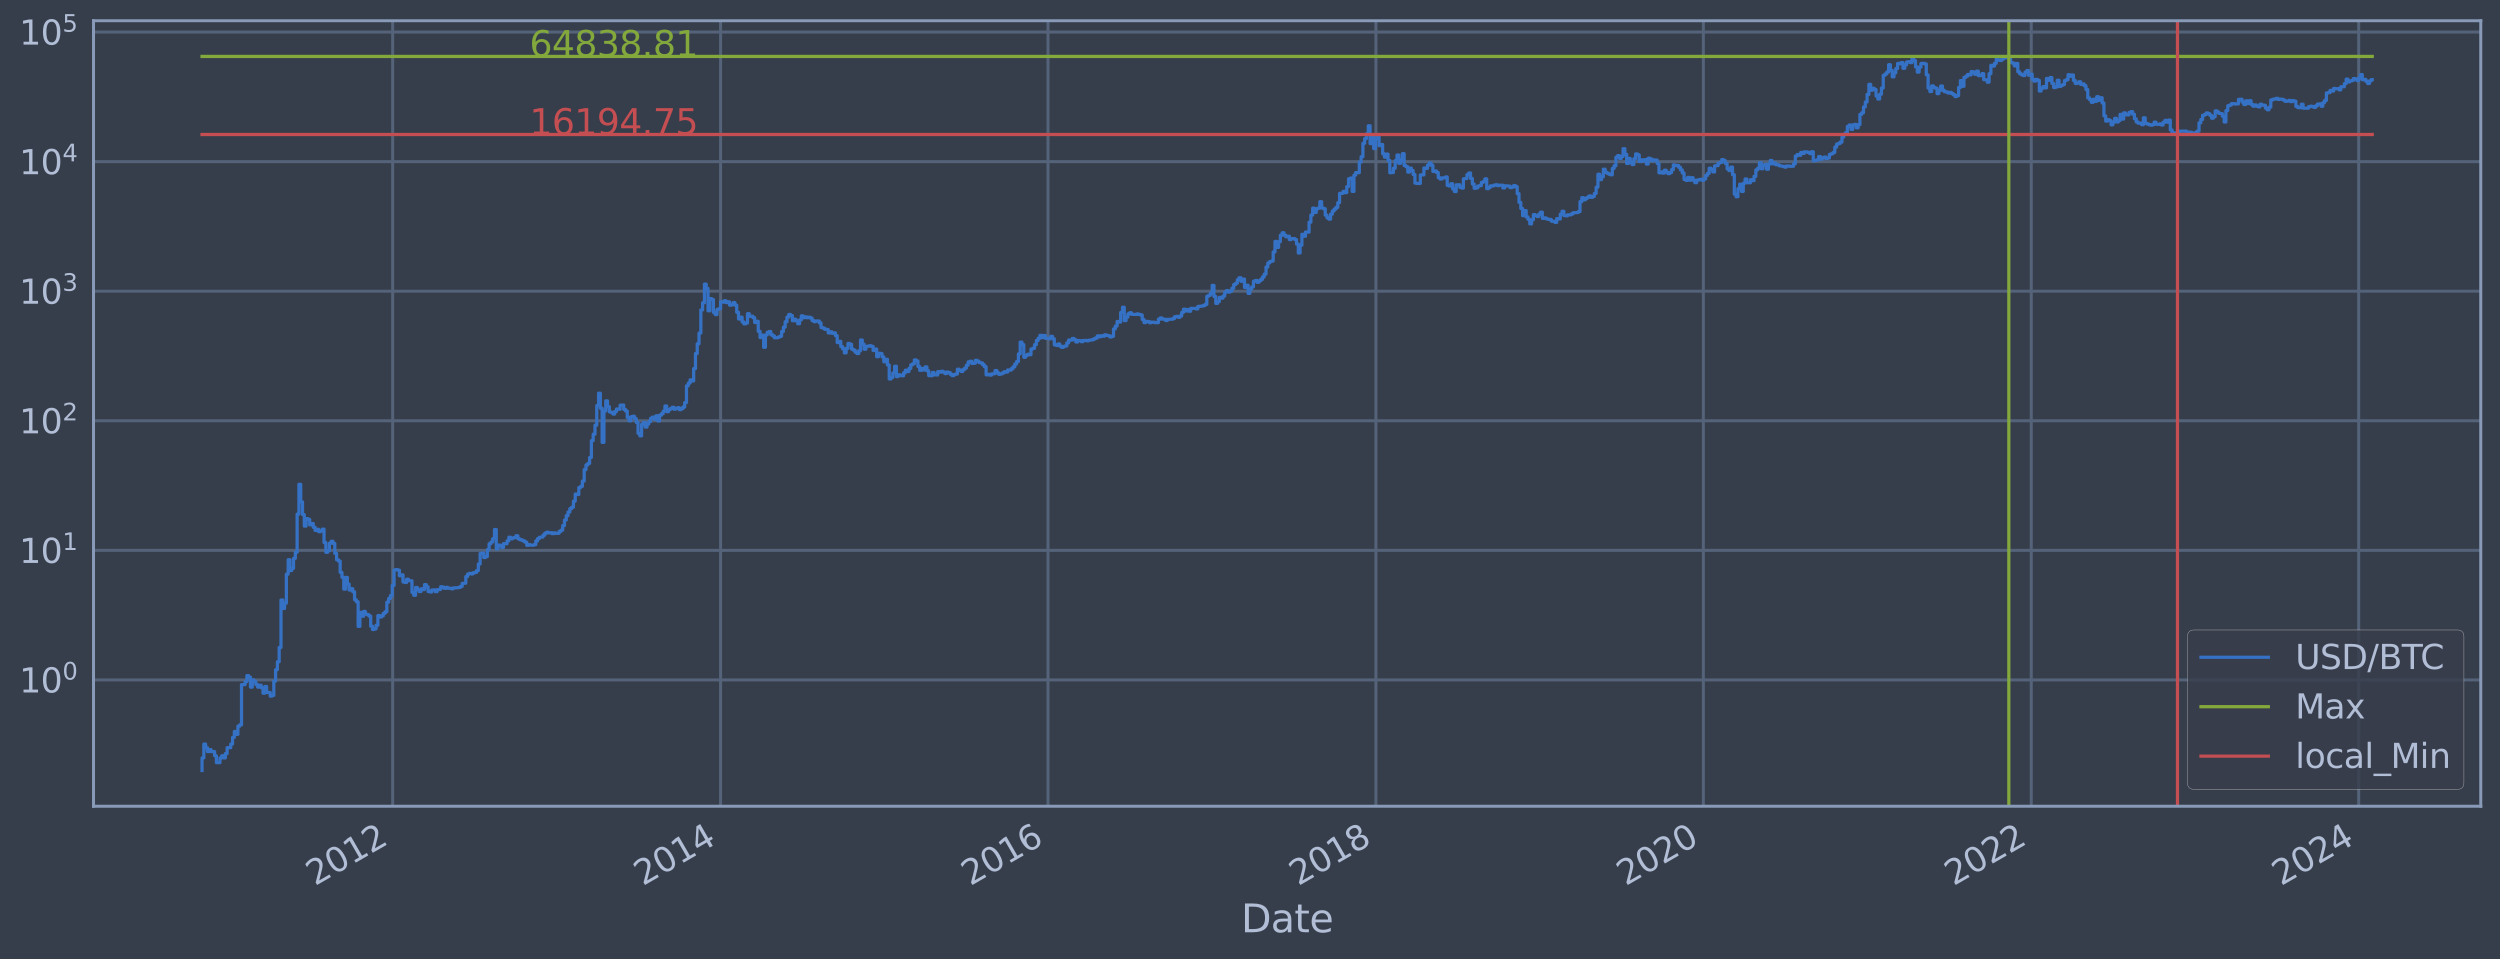 <?xml version="1.0" encoding="utf-8" standalone="no"?>
<!DOCTYPE svg PUBLIC "-//W3C//DTD SVG 1.1//EN"
  "http://www.w3.org/Graphics/SVG/1.1/DTD/svg11.dtd">
<svg xmlns:xlink="http://www.w3.org/1999/xlink" width="934.976pt" height="358.843pt" viewBox="0 0 934.976 358.843" xmlns="http://www.w3.org/2000/svg" version="1.1">
 <defs>
  <style type="text/css">*{stroke-linejoin: round; stroke-linecap: butt}</style>
 </defs>
 <g id="figure_1">
  <g id="patch_1">
   <path d="M 0 358.843 
L 934.976 358.843 
L 934.976 0 
L 0 0 
z
" style="fill: #373e4b"/>
  </g>
  <g id="axes_1">
   <g id="patch_2">
    <path d="M 34.976 301.513 
L 927.776 301.513 
L 927.776 7.753 
L 34.976 7.753 
z
" style="fill: #373e4b"/>
   </g>
   <g id="matplotlib.axis_1">
    <g id="xtick_1">
     <g id="line2d_1">
      <path d="M 146.854 301.513 
L 146.854 7.753 
" clip-path="url(#pcda376883f)" style="fill: none; stroke: #546379; stroke-width: 1.12; stroke-linecap: square"/>
     </g>
     <g id="line2d_2"/>
     <g id="text_1">
      <!-- 2012 -->
      <g style="fill: #b1bed6" transform="translate(117.773 331.438) rotate(-30) scale(0.126 -0.126)">
       <defs>
        <path id="DejaVuSans-32" d="M 1228 531 
L 3431 531 
L 3431 0 
L 469 0 
L 469 531 
Q 828 903 1448 1529 
Q 2069 2156 2228 2338 
Q 2531 2678 2651 2914 
Q 2772 3150 2772 3378 
Q 2772 3750 2511 3984 
Q 2250 4219 1831 4219 
Q 1534 4219 1204 4116 
Q 875 4013 500 3803 
L 500 4441 
Q 881 4594 1212 4672 
Q 1544 4750 1819 4750 
Q 2544 4750 2975 4387 
Q 3406 4025 3406 3419 
Q 3406 3131 3298 2873 
Q 3191 2616 2906 2266 
Q 2828 2175 2409 1742 
Q 1991 1309 1228 531 
z
" transform="scale(0.016)"/>
        <path id="DejaVuSans-30" d="M 2034 4250 
Q 1547 4250 1301 3770 
Q 1056 3291 1056 2328 
Q 1056 1369 1301 889 
Q 1547 409 2034 409 
Q 2525 409 2770 889 
Q 3016 1369 3016 2328 
Q 3016 3291 2770 3770 
Q 2525 4250 2034 4250 
z
M 2034 4750 
Q 2819 4750 3233 4129 
Q 3647 3509 3647 2328 
Q 3647 1150 3233 529 
Q 2819 -91 2034 -91 
Q 1250 -91 836 529 
Q 422 1150 422 2328 
Q 422 3509 836 4129 
Q 1250 4750 2034 4750 
z
" transform="scale(0.016)"/>
        <path id="DejaVuSans-31" d="M 794 531 
L 1825 531 
L 1825 4091 
L 703 3866 
L 703 4441 
L 1819 4666 
L 2450 4666 
L 2450 531 
L 3481 531 
L 3481 0 
L 794 0 
L 794 531 
z
" transform="scale(0.016)"/>
       </defs>
       <use xlink:href="#DejaVuSans-32"/>
       <use xlink:href="#DejaVuSans-30" x="63.623"/>
       <use xlink:href="#DejaVuSans-31" x="127.246"/>
       <use xlink:href="#DejaVuSans-32" x="190.869"/>
      </g>
     </g>
    </g>
    <g id="xtick_2">
     <g id="line2d_3">
      <path d="M 269.484 301.513 
L 269.484 7.753 
" clip-path="url(#pcda376883f)" style="fill: none; stroke: #546379; stroke-width: 1.12; stroke-linecap: square"/>
     </g>
     <g id="line2d_4"/>
     <g id="text_2">
      <!-- 2014 -->
      <g style="fill: #b1bed6" transform="translate(240.403 331.438) rotate(-30) scale(0.126 -0.126)">
       <defs>
        <path id="DejaVuSans-34" d="M 2419 4116 
L 825 1625 
L 2419 1625 
L 2419 4116 
z
M 2253 4666 
L 3047 4666 
L 3047 1625 
L 3713 1625 
L 3713 1100 
L 3047 1100 
L 3047 0 
L 2419 0 
L 2419 1100 
L 313 1100 
L 313 1709 
L 2253 4666 
z
" transform="scale(0.016)"/>
       </defs>
       <use xlink:href="#DejaVuSans-32"/>
       <use xlink:href="#DejaVuSans-30" x="63.623"/>
       <use xlink:href="#DejaVuSans-31" x="127.246"/>
       <use xlink:href="#DejaVuSans-34" x="190.869"/>
      </g>
     </g>
    </g>
    <g id="xtick_3">
     <g id="line2d_5">
      <path d="M 391.947 301.513 
L 391.947 7.753 
" clip-path="url(#pcda376883f)" style="fill: none; stroke: #546379; stroke-width: 1.12; stroke-linecap: square"/>
     </g>
     <g id="line2d_6"/>
     <g id="text_3">
      <!-- 2016 -->
      <g style="fill: #b1bed6" transform="translate(362.866 331.438) rotate(-30) scale(0.126 -0.126)">
       <defs>
        <path id="DejaVuSans-36" d="M 2113 2584 
Q 1688 2584 1439 2293 
Q 1191 2003 1191 1497 
Q 1191 994 1439 701 
Q 1688 409 2113 409 
Q 2538 409 2786 701 
Q 3034 994 3034 1497 
Q 3034 2003 2786 2293 
Q 2538 2584 2113 2584 
z
M 3366 4563 
L 3366 3988 
Q 3128 4100 2886 4159 
Q 2644 4219 2406 4219 
Q 1781 4219 1451 3797 
Q 1122 3375 1075 2522 
Q 1259 2794 1537 2939 
Q 1816 3084 2150 3084 
Q 2853 3084 3261 2657 
Q 3669 2231 3669 1497 
Q 3669 778 3244 343 
Q 2819 -91 2113 -91 
Q 1303 -91 875 529 
Q 447 1150 447 2328 
Q 447 3434 972 4092 
Q 1497 4750 2381 4750 
Q 2619 4750 2861 4703 
Q 3103 4656 3366 4563 
z
" transform="scale(0.016)"/>
       </defs>
       <use xlink:href="#DejaVuSans-32"/>
       <use xlink:href="#DejaVuSans-30" x="63.623"/>
       <use xlink:href="#DejaVuSans-31" x="127.246"/>
       <use xlink:href="#DejaVuSans-36" x="190.869"/>
      </g>
     </g>
    </g>
    <g id="xtick_4">
     <g id="line2d_7">
      <path d="M 514.577 301.513 
L 514.577 7.753 
" clip-path="url(#pcda376883f)" style="fill: none; stroke: #546379; stroke-width: 1.12; stroke-linecap: square"/>
     </g>
     <g id="line2d_8"/>
     <g id="text_4">
      <!-- 2018 -->
      <g style="fill: #b1bed6" transform="translate(485.495 331.438) rotate(-30) scale(0.126 -0.126)">
       <defs>
        <path id="DejaVuSans-38" d="M 2034 2216 
Q 1584 2216 1326 1975 
Q 1069 1734 1069 1313 
Q 1069 891 1326 650 
Q 1584 409 2034 409 
Q 2484 409 2743 651 
Q 3003 894 3003 1313 
Q 3003 1734 2745 1975 
Q 2488 2216 2034 2216 
z
M 1403 2484 
Q 997 2584 770 2862 
Q 544 3141 544 3541 
Q 544 4100 942 4425 
Q 1341 4750 2034 4750 
Q 2731 4750 3128 4425 
Q 3525 4100 3525 3541 
Q 3525 3141 3298 2862 
Q 3072 2584 2669 2484 
Q 3125 2378 3379 2068 
Q 3634 1759 3634 1313 
Q 3634 634 3220 271 
Q 2806 -91 2034 -91 
Q 1263 -91 848 271 
Q 434 634 434 1313 
Q 434 1759 690 2068 
Q 947 2378 1403 2484 
z
M 1172 3481 
Q 1172 3119 1398 2916 
Q 1625 2713 2034 2713 
Q 2441 2713 2670 2916 
Q 2900 3119 2900 3481 
Q 2900 3844 2670 4047 
Q 2441 4250 2034 4250 
Q 1625 4250 1398 4047 
Q 1172 3844 1172 3481 
z
" transform="scale(0.016)"/>
       </defs>
       <use xlink:href="#DejaVuSans-32"/>
       <use xlink:href="#DejaVuSans-30" x="63.623"/>
       <use xlink:href="#DejaVuSans-31" x="127.246"/>
       <use xlink:href="#DejaVuSans-38" x="190.869"/>
      </g>
     </g>
    </g>
    <g id="xtick_5">
     <g id="line2d_9">
      <path d="M 637.039 301.513 
L 637.039 7.753 
" clip-path="url(#pcda376883f)" style="fill: none; stroke: #546379; stroke-width: 1.12; stroke-linecap: square"/>
     </g>
     <g id="line2d_10"/>
     <g id="text_5">
      <!-- 2020 -->
      <g style="fill: #b1bed6" transform="translate(607.958 331.438) rotate(-30) scale(0.126 -0.126)">
       <use xlink:href="#DejaVuSans-32"/>
       <use xlink:href="#DejaVuSans-30" x="63.623"/>
       <use xlink:href="#DejaVuSans-32" x="127.246"/>
       <use xlink:href="#DejaVuSans-30" x="190.869"/>
      </g>
     </g>
    </g>
    <g id="xtick_6">
     <g id="line2d_11">
      <path d="M 759.669 301.513 
L 759.669 7.753 
" clip-path="url(#pcda376883f)" style="fill: none; stroke: #546379; stroke-width: 1.12; stroke-linecap: square"/>
     </g>
     <g id="line2d_12"/>
     <g id="text_6">
      <!-- 2022 -->
      <g style="fill: #b1bed6" transform="translate(730.588 331.438) rotate(-30) scale(0.126 -0.126)">
       <use xlink:href="#DejaVuSans-32"/>
       <use xlink:href="#DejaVuSans-30" x="63.623"/>
       <use xlink:href="#DejaVuSans-32" x="127.246"/>
       <use xlink:href="#DejaVuSans-32" x="190.869"/>
      </g>
     </g>
    </g>
    <g id="xtick_7">
     <g id="line2d_13">
      <path d="M 882.131 301.513 
L 882.131 7.753 
" clip-path="url(#pcda376883f)" style="fill: none; stroke: #546379; stroke-width: 1.12; stroke-linecap: square"/>
     </g>
     <g id="line2d_14"/>
     <g id="text_7">
      <!-- 2024 -->
      <g style="fill: #b1bed6" transform="translate(853.05 331.438) rotate(-30) scale(0.126 -0.126)">
       <use xlink:href="#DejaVuSans-32"/>
       <use xlink:href="#DejaVuSans-30" x="63.623"/>
       <use xlink:href="#DejaVuSans-32" x="127.246"/>
       <use xlink:href="#DejaVuSans-34" x="190.869"/>
      </g>
     </g>
    </g>
    <g id="text_8">
     <!-- Date -->
     <g style="fill: #b1bed6" transform="translate(464.167 348.649) scale(0.144 -0.144)">
      <defs>
       <path id="DejaVuSans-44" d="M 1259 4147 
L 1259 519 
L 2022 519 
Q 2988 519 3436 956 
Q 3884 1394 3884 2338 
Q 3884 3275 3436 3711 
Q 2988 4147 2022 4147 
L 1259 4147 
z
M 628 4666 
L 1925 4666 
Q 3281 4666 3915 4102 
Q 4550 3538 4550 2338 
Q 4550 1131 3912 565 
Q 3275 0 1925 0 
L 628 0 
L 628 4666 
z
" transform="scale(0.016)"/>
       <path id="DejaVuSans-61" d="M 2194 1759 
Q 1497 1759 1228 1600 
Q 959 1441 959 1056 
Q 959 750 1161 570 
Q 1363 391 1709 391 
Q 2188 391 2477 730 
Q 2766 1069 2766 1631 
L 2766 1759 
L 2194 1759 
z
M 3341 1997 
L 3341 0 
L 2766 0 
L 2766 531 
Q 2569 213 2275 61 
Q 1981 -91 1556 -91 
Q 1019 -91 701 211 
Q 384 513 384 1019 
Q 384 1609 779 1909 
Q 1175 2209 1959 2209 
L 2766 2209 
L 2766 2266 
Q 2766 2663 2505 2880 
Q 2244 3097 1772 3097 
Q 1472 3097 1187 3025 
Q 903 2953 641 2809 
L 641 3341 
Q 956 3463 1253 3523 
Q 1550 3584 1831 3584 
Q 2591 3584 2966 3190 
Q 3341 2797 3341 1997 
z
" transform="scale(0.016)"/>
       <path id="DejaVuSans-74" d="M 1172 4494 
L 1172 3500 
L 2356 3500 
L 2356 3053 
L 1172 3053 
L 1172 1153 
Q 1172 725 1289 603 
Q 1406 481 1766 481 
L 2356 481 
L 2356 0 
L 1766 0 
Q 1100 0 847 248 
Q 594 497 594 1153 
L 594 3053 
L 172 3053 
L 172 3500 
L 594 3500 
L 594 4494 
L 1172 4494 
z
" transform="scale(0.016)"/>
       <path id="DejaVuSans-65" d="M 3597 1894 
L 3597 1613 
L 953 1613 
Q 991 1019 1311 708 
Q 1631 397 2203 397 
Q 2534 397 2845 478 
Q 3156 559 3463 722 
L 3463 178 
Q 3153 47 2828 -22 
Q 2503 -91 2169 -91 
Q 1331 -91 842 396 
Q 353 884 353 1716 
Q 353 2575 817 3079 
Q 1281 3584 2069 3584 
Q 2775 3584 3186 3129 
Q 3597 2675 3597 1894 
z
M 3022 2063 
Q 3016 2534 2758 2815 
Q 2500 3097 2075 3097 
Q 1594 3097 1305 2825 
Q 1016 2553 972 2059 
L 3022 2063 
z
" transform="scale(0.016)"/>
      </defs>
      <use xlink:href="#DejaVuSans-44"/>
      <use xlink:href="#DejaVuSans-61" x="77.002"/>
      <use xlink:href="#DejaVuSans-74" x="138.281"/>
      <use xlink:href="#DejaVuSans-65" x="177.49"/>
     </g>
    </g>
   </g>
   <g id="matplotlib.axis_2">
    <g id="ytick_1">
     <g id="line2d_15">
      <path d="M 34.976 254.288 
L 927.776 254.288 
" clip-path="url(#pcda376883f)" style="fill: none; stroke: #546379; stroke-width: 1.12; stroke-linecap: square"/>
     </g>
     <g id="line2d_16"/>
     <g id="text_9">
      <!-- $\mathdefault{10^{0}}$ -->
      <g style="fill: #b1bed6" transform="translate(7.2 259.075) scale(0.126 -0.126)">
       <use xlink:href="#DejaVuSans-31" transform="translate(0 0.766)"/>
       <use xlink:href="#DejaVuSans-30" transform="translate(63.623 0.766)"/>
       <use xlink:href="#DejaVuSans-30" transform="translate(128.203 39.047) scale(0.7)"/>
      </g>
     </g>
    </g>
    <g id="ytick_2">
     <g id="line2d_17">
      <path d="M 34.976 205.828 
L 927.776 205.828 
" clip-path="url(#pcda376883f)" style="fill: none; stroke: #546379; stroke-width: 1.12; stroke-linecap: square"/>
     </g>
     <g id="line2d_18"/>
     <g id="text_10">
      <!-- $\mathdefault{10^{1}}$ -->
      <g style="fill: #b1bed6" transform="translate(7.2 210.615) scale(0.126 -0.126)">
       <use xlink:href="#DejaVuSans-31" transform="translate(0 0.684)"/>
       <use xlink:href="#DejaVuSans-30" transform="translate(63.623 0.684)"/>
       <use xlink:href="#DejaVuSans-31" transform="translate(128.203 38.966) scale(0.7)"/>
      </g>
     </g>
    </g>
    <g id="ytick_3">
     <g id="line2d_19">
      <path d="M 34.976 157.368 
L 927.776 157.368 
" clip-path="url(#pcda376883f)" style="fill: none; stroke: #546379; stroke-width: 1.12; stroke-linecap: square"/>
     </g>
     <g id="line2d_20"/>
     <g id="text_11">
      <!-- $\mathdefault{10^{2}}$ -->
      <g style="fill: #b1bed6" transform="translate(7.2 162.155) scale(0.126 -0.126)">
       <use xlink:href="#DejaVuSans-31" transform="translate(0 0.766)"/>
       <use xlink:href="#DejaVuSans-30" transform="translate(63.623 0.766)"/>
       <use xlink:href="#DejaVuSans-32" transform="translate(128.203 39.047) scale(0.7)"/>
      </g>
     </g>
    </g>
    <g id="ytick_4">
     <g id="line2d_21">
      <path d="M 34.976 108.907 
L 927.776 108.907 
" clip-path="url(#pcda376883f)" style="fill: none; stroke: #546379; stroke-width: 1.12; stroke-linecap: square"/>
     </g>
     <g id="line2d_22"/>
     <g id="text_12">
      <!-- $\mathdefault{10^{3}}$ -->
      <g style="fill: #b1bed6" transform="translate(7.2 113.694) scale(0.126 -0.126)">
       <defs>
        <path id="DejaVuSans-33" d="M 2597 2516 
Q 3050 2419 3304 2112 
Q 3559 1806 3559 1356 
Q 3559 666 3084 287 
Q 2609 -91 1734 -91 
Q 1441 -91 1130 -33 
Q 819 25 488 141 
L 488 750 
Q 750 597 1062 519 
Q 1375 441 1716 441 
Q 2309 441 2620 675 
Q 2931 909 2931 1356 
Q 2931 1769 2642 2001 
Q 2353 2234 1838 2234 
L 1294 2234 
L 1294 2753 
L 1863 2753 
Q 2328 2753 2575 2939 
Q 2822 3125 2822 3475 
Q 2822 3834 2567 4026 
Q 2313 4219 1838 4219 
Q 1578 4219 1281 4162 
Q 984 4106 628 3988 
L 628 4550 
Q 988 4650 1302 4700 
Q 1616 4750 1894 4750 
Q 2613 4750 3031 4423 
Q 3450 4097 3450 3541 
Q 3450 3153 3228 2886 
Q 3006 2619 2597 2516 
z
" transform="scale(0.016)"/>
       </defs>
       <use xlink:href="#DejaVuSans-31" transform="translate(0 0.766)"/>
       <use xlink:href="#DejaVuSans-30" transform="translate(63.623 0.766)"/>
       <use xlink:href="#DejaVuSans-33" transform="translate(128.203 39.047) scale(0.7)"/>
      </g>
     </g>
    </g>
    <g id="ytick_5">
     <g id="line2d_23">
      <path d="M 34.976 60.447 
L 927.776 60.447 
" clip-path="url(#pcda376883f)" style="fill: none; stroke: #546379; stroke-width: 1.12; stroke-linecap: square"/>
     </g>
     <g id="line2d_24"/>
     <g id="text_13">
      <!-- $\mathdefault{10^{4}}$ -->
      <g style="fill: #b1bed6" transform="translate(7.2 65.234) scale(0.126 -0.126)">
       <use xlink:href="#DejaVuSans-31" transform="translate(0 0.684)"/>
       <use xlink:href="#DejaVuSans-30" transform="translate(63.623 0.684)"/>
       <use xlink:href="#DejaVuSans-34" transform="translate(128.203 38.966) scale(0.7)"/>
      </g>
     </g>
    </g>
    <g id="ytick_6">
     <g id="line2d_25">
      <path d="M 34.976 11.987 
L 927.776 11.987 
" clip-path="url(#pcda376883f)" style="fill: none; stroke: #546379; stroke-width: 1.12; stroke-linecap: square"/>
     </g>
     <g id="line2d_26"/>
     <g id="text_14">
      <!-- $\mathdefault{10^{5}}$ -->
      <g style="fill: #b1bed6" transform="translate(7.2 16.774) scale(0.126 -0.126)">
       <defs>
        <path id="DejaVuSans-35" d="M 691 4666 
L 3169 4666 
L 3169 4134 
L 1269 4134 
L 1269 2991 
Q 1406 3038 1543 3061 
Q 1681 3084 1819 3084 
Q 2600 3084 3056 2656 
Q 3513 2228 3513 1497 
Q 3513 744 3044 326 
Q 2575 -91 1722 -91 
Q 1428 -91 1123 -41 
Q 819 9 494 109 
L 494 744 
Q 775 591 1075 516 
Q 1375 441 1709 441 
Q 2250 441 2565 725 
Q 2881 1009 2881 1497 
Q 2881 1984 2565 2268 
Q 2250 2553 1709 2553 
Q 1456 2553 1204 2497 
Q 953 2441 691 2322 
L 691 4666 
z
" transform="scale(0.016)"/>
       </defs>
       <use xlink:href="#DejaVuSans-31" transform="translate(0 0.684)"/>
       <use xlink:href="#DejaVuSans-30" transform="translate(63.623 0.684)"/>
       <use xlink:href="#DejaVuSans-35" transform="translate(128.203 38.966) scale(0.7)"/>
      </g>
     </g>
    </g>
    <g id="ytick_7">
     <g id="line2d_27"/>
    </g>
    <g id="ytick_8">
     <g id="line2d_28"/>
    </g>
    <g id="ytick_9">
     <g id="line2d_29"/>
    </g>
    <g id="ytick_10">
     <g id="line2d_30"/>
    </g>
    <g id="ytick_11">
     <g id="line2d_31"/>
    </g>
    <g id="ytick_12">
     <g id="line2d_32"/>
    </g>
    <g id="ytick_13">
     <g id="line2d_33"/>
    </g>
    <g id="ytick_14">
     <g id="line2d_34"/>
    </g>
    <g id="ytick_15">
     <g id="line2d_35"/>
    </g>
    <g id="ytick_16">
     <g id="line2d_36"/>
    </g>
    <g id="ytick_17">
     <g id="line2d_37"/>
    </g>
    <g id="ytick_18">
     <g id="line2d_38"/>
    </g>
    <g id="ytick_19">
     <g id="line2d_39"/>
    </g>
    <g id="ytick_20">
     <g id="line2d_40"/>
    </g>
    <g id="ytick_21">
     <g id="line2d_41"/>
    </g>
    <g id="ytick_22">
     <g id="line2d_42"/>
    </g>
    <g id="ytick_23">
     <g id="line2d_43"/>
    </g>
    <g id="ytick_24">
     <g id="line2d_44"/>
    </g>
    <g id="ytick_25">
     <g id="line2d_45"/>
    </g>
    <g id="ytick_26">
     <g id="line2d_46"/>
    </g>
    <g id="ytick_27">
     <g id="line2d_47"/>
    </g>
    <g id="ytick_28">
     <g id="line2d_48"/>
    </g>
    <g id="ytick_29">
     <g id="line2d_49"/>
    </g>
    <g id="ytick_30">
     <g id="line2d_50"/>
    </g>
    <g id="ytick_31">
     <g id="line2d_51"/>
    </g>
    <g id="ytick_32">
     <g id="line2d_52"/>
    </g>
    <g id="ytick_33">
     <g id="line2d_53"/>
    </g>
    <g id="ytick_34">
     <g id="line2d_54"/>
    </g>
    <g id="ytick_35">
     <g id="line2d_55"/>
    </g>
    <g id="ytick_36">
     <g id="line2d_56"/>
    </g>
    <g id="ytick_37">
     <g id="line2d_57"/>
    </g>
    <g id="ytick_38">
     <g id="line2d_58"/>
    </g>
    <g id="ytick_39">
     <g id="line2d_59"/>
    </g>
    <g id="ytick_40">
     <g id="line2d_60"/>
    </g>
    <g id="ytick_41">
     <g id="line2d_61"/>
    </g>
    <g id="ytick_42">
     <g id="line2d_62"/>
    </g>
    <g id="ytick_43">
     <g id="line2d_63"/>
    </g>
    <g id="ytick_44">
     <g id="line2d_64"/>
    </g>
    <g id="ytick_45">
     <g id="line2d_65"/>
    </g>
    <g id="ytick_46">
     <g id="line2d_66"/>
    </g>
    <g id="ytick_47">
     <g id="line2d_67"/>
    </g>
    <g id="ytick_48">
     <g id="line2d_68"/>
    </g>
    <g id="ytick_49">
     <g id="line2d_69"/>
    </g>
    <g id="ytick_50">
     <g id="line2d_70"/>
    </g>
    <g id="ytick_51">
     <g id="line2d_71"/>
    </g>
    <g id="ytick_52">
     <g id="line2d_72"/>
    </g>
    <g id="ytick_53">
     <g id="line2d_73"/>
    </g>
    <g id="ytick_54">
     <g id="line2d_74"/>
    </g>
   </g>
   <g id="line2d_75">
    <path d="M 75.558 288.16 
L 75.558 283.464 
L 76.229 283.464 
L 76.229 278.268 
L 76.9 278.268 
L 76.9 279.627 
L 77.571 279.627 
L 77.571 281.079 
L 78.242 281.079 
L 78.242 280.34 
L 78.913 280.34 
L 78.913 281.079 
L 80.255 281.079 
L 80.255 282.638 
L 80.926 282.638 
L 80.926 285.219 
L 82.268 285.219 
L 82.268 283.464 
L 82.939 283.464 
L 82.939 282.638 
L 83.61 282.638 
L 83.61 283.464 
L 84.281 283.464 
L 84.281 281.844 
L 84.952 281.844 
L 84.952 279.627 
L 86.294 279.627 
L 86.294 278.268 
L 86.965 278.268 
L 86.965 275.79 
L 87.636 275.79 
L 87.636 273.572 
L 88.307 273.572 
L 88.307 274.652 
L 88.978 274.652 
L 88.978 271.566 
L 89.649 271.566 
L 89.649 271.093 
L 90.32 271.093 
L 90.32 256.043 
L 91.662 256.043 
L 91.662 254.929 
L 92.333 254.929 
L 92.333 252.668 
L 93.004 252.668 
L 93.004 253.261 
L 93.676 253.261 
L 93.676 256.978 
L 94.347 256.978 
L 94.347 254.288 
L 95.018 254.288 
L 95.018 254.929 
L 95.689 254.929 
L 95.689 256.043 
L 96.36 256.043 
L 96.36 256.978 
L 97.031 256.978 
L 97.031 256.273 
L 97.702 256.273 
L 97.702 257.219 
L 98.373 257.219 
L 98.373 259.249 
L 99.044 259.249 
L 99.044 256.74 
L 99.715 256.74 
L 99.715 258.984 
L 101.057 258.984 
L 101.057 260.342 
L 101.728 260.342 
L 101.728 260.064 
L 102.399 260.064 
L 102.399 254.713 
L 103.07 254.713 
L 103.07 250.451 
L 103.741 250.451 
L 103.741 247.509 
L 104.412 247.509 
L 104.412 242.152 
L 105.083 242.152 
L 105.083 224.388 
L 105.754 224.388 
L 105.754 227.565 
L 106.425 227.565 
L 106.425 225.591 
L 107.096 225.591 
L 107.096 214.733 
L 107.767 214.733 
L 107.767 209.322 
L 108.438 209.322 
L 108.438 213.394 
L 109.109 213.394 
L 109.109 212.538 
L 109.78 212.538 
L 109.78 208.807 
L 110.451 208.807 
L 110.451 206.534 
L 111.122 206.534 
L 111.122 192.264 
L 111.793 192.264 
L 111.793 181.126 
L 112.464 181.126 
L 112.464 187.703 
L 113.135 187.703 
L 113.135 192.464 
L 113.806 192.464 
L 113.806 196.754 
L 114.477 196.754 
L 114.477 193.954 
L 115.148 193.954 
L 115.148 194.231 
L 115.819 194.231 
L 115.819 196.281 
L 116.49 196.281 
L 116.49 195.805 
L 117.161 195.805 
L 117.161 197.196 
L 117.832 197.196 
L 117.832 198.374 
L 118.503 198.374 
L 118.503 197.95 
L 119.175 197.95 
L 119.175 198.852 
L 119.846 198.852 
L 119.846 198.597 
L 120.517 198.597 
L 120.517 197.892 
L 121.188 197.892 
L 121.188 202.886 
L 121.859 202.886 
L 121.859 206.556 
L 122.53 206.556 
L 122.53 205.976 
L 123.201 205.976 
L 123.201 203.144 
L 123.872 203.144 
L 123.872 202.434 
L 124.543 202.434 
L 124.543 203.256 
L 125.214 203.256 
L 125.214 206.952 
L 125.885 206.952 
L 125.885 209.347 
L 126.556 209.347 
L 126.556 209.825 
L 127.227 209.825 
L 127.227 214.069 
L 127.898 214.069 
L 127.898 215.922 
L 128.569 215.922 
L 128.569 220.332 
L 129.24 220.332 
L 129.24 215.956 
L 129.911 215.956 
L 129.911 218.448 
L 130.582 218.448 
L 130.582 220.67 
L 131.253 220.67 
L 131.253 220.165 
L 131.924 220.165 
L 131.924 221.319 
L 132.595 221.319 
L 132.595 224.286 
L 133.266 224.286 
L 133.266 225.059 
L 133.937 225.059 
L 133.937 234.259 
L 134.608 234.259 
L 134.608 229.033 
L 135.279 229.033 
L 135.279 230.476 
L 135.95 230.476 
L 135.95 228.656 
L 136.621 228.656 
L 136.621 229.677 
L 137.292 229.677 
L 137.292 229.874 
L 137.963 229.874 
L 137.963 230.409 
L 138.634 230.409 
L 138.634 234.178 
L 139.305 234.178 
L 139.305 235.429 
L 139.976 235.429 
L 139.976 235.173 
L 140.647 235.173 
L 140.647 233.857 
L 141.318 233.857 
L 141.318 230.207 
L 141.989 230.207 
L 141.989 230.75 
L 142.66 230.75 
L 142.66 230.341 
L 143.331 230.341 
L 143.331 229.417 
L 144.002 229.417 
L 144.002 228.781 
L 144.673 228.781 
L 144.673 225.217 
L 145.345 225.217 
L 145.345 223.836 
L 146.016 223.836 
L 146.016 222.774 
L 146.687 222.774 
L 146.687 218.913 
L 147.358 218.913 
L 147.358 213.155 
L 148.029 213.155 
L 148.029 213.036 
L 148.7 213.036 
L 148.7 213.214 
L 149.371 213.214 
L 149.371 215.319 
L 150.042 215.319 
L 150.042 214.991 
L 150.713 214.991 
L 150.713 217.658 
L 151.384 217.658 
L 151.384 217.843 
L 152.055 217.843 
L 152.055 216.614 
L 152.726 216.614 
L 152.726 217.147 
L 154.068 217.22 
L 154.068 221.54 
L 154.739 221.54 
L 154.739 222.633 
L 155.41 222.633 
L 155.41 219.712 
L 156.081 219.712 
L 156.081 220.5 
L 156.752 220.5 
L 156.752 221.231 
L 157.423 221.231 
L 157.423 220.206 
L 158.094 220.206 
L 158.094 220.5 
L 158.765 220.5 
L 158.765 218.641 
L 159.436 218.641 
L 159.436 219.469 
L 160.107 219.469 
L 160.107 221.231 
L 160.778 221.231 
L 160.778 221.407 
L 161.449 221.407 
L 161.449 220.67 
L 162.791 220.585 
L 162.791 221.275 
L 163.462 221.275 
L 163.462 220.542 
L 164.804 220.458 
L 164.804 219.429 
L 165.475 219.429 
L 165.475 219.631 
L 166.146 219.631 
L 166.146 220.04 
L 166.817 220.04 
L 166.817 219.671 
L 167.488 219.671 
L 167.488 219.999 
L 168.83 219.999 
L 168.83 220.206 
L 169.501 220.206 
L 169.501 219.875 
L 171.515 219.794 
L 171.515 219.671 
L 172.186 219.671 
L 172.186 219.309 
L 172.857 219.309 
L 172.857 218.181 
L 174.199 218.106 
L 174.199 215.652 
L 174.87 215.652 
L 174.87 214.701 
L 175.541 214.701 
L 175.541 214.445 
L 176.212 214.445 
L 176.212 214.636 
L 176.883 214.636 
L 176.883 214.225 
L 177.554 214.225 
L 177.554 214.069 
L 178.225 214.069 
L 178.225 213.394 
L 178.896 213.394 
L 178.896 210.922 
L 179.567 210.922 
L 179.567 206.974 
L 180.238 206.974 
L 180.238 206.841 
L 180.909 206.841 
L 180.909 208.518 
L 181.58 208.518 
L 181.58 208.162 
L 182.251 208.162 
L 182.251 205.577 
L 182.922 205.577 
L 182.922 203.386 
L 183.593 203.386 
L 183.593 202.704 
L 184.264 202.704 
L 184.264 201.471 
L 184.935 201.471 
L 184.935 198.037 
L 185.606 198.037 
L 185.606 205.287 
L 186.277 205.287 
L 186.277 203.841 
L 186.948 203.841 
L 186.948 203.995 
L 187.619 203.995 
L 187.619 204.761 
L 188.29 204.761 
L 188.29 203.311 
L 189.632 203.368 
L 189.632 202.273 
L 190.303 202.273 
L 190.303 200.914 
L 190.974 200.914 
L 190.974 201.505 
L 191.645 201.505 
L 191.645 201.199 
L 192.316 201.199 
L 192.316 200.997 
L 192.987 200.997 
L 192.987 200.355 
L 193.658 200.355 
L 193.658 201.471 
L 194.329 201.471 
L 194.329 201.816 
L 195 201.816 
L 195 202.026 
L 195.671 202.026 
L 195.671 202.344 
L 196.342 202.344 
L 196.342 202.777 
L 197.014 202.777 
L 197.014 203.956 
L 197.685 203.956 
L 197.685 203.707 
L 198.356 203.707 
L 198.356 203.879 
L 199.698 203.918 
L 199.698 203.688 
L 200.369 203.688 
L 200.369 202.309 
L 201.04 202.309 
L 201.04 201.437 
L 201.711 201.437 
L 201.711 200.93 
L 203.053 200.864 
L 203.053 200.161 
L 203.724 200.161 
L 203.724 199.434 
L 204.395 199.434 
L 204.395 199.049 
L 205.066 199.049 
L 205.066 199.31 
L 206.408 199.202 
L 206.408 199.59 
L 207.079 199.59 
L 207.079 199.279 
L 207.75 199.279 
L 207.75 199.481 
L 209.092 199.449 
L 209.092 198.761 
L 209.763 198.761 
L 209.763 198.285 
L 210.434 198.285 
L 210.434 196.563 
L 211.105 196.563 
L 211.105 194.5 
L 211.776 194.5 
L 211.776 192.835 
L 212.447 192.835 
L 212.447 191.473 
L 213.118 191.473 
L 213.118 190.213 
L 213.789 190.213 
L 213.789 189.688 
L 214.46 189.688 
L 214.46 187.429 
L 215.131 187.429 
L 215.131 184.768 
L 215.802 184.768 
L 215.802 184.939 
L 216.473 184.939 
L 216.473 182.345 
L 217.144 182.345 
L 217.144 181.881 
L 217.815 181.881 
L 217.815 179.918 
L 218.486 179.918 
L 218.486 175.625 
L 219.157 175.625 
L 219.157 173.894 
L 219.828 173.894 
L 219.828 173.321 
L 220.499 173.321 
L 220.499 171.082 
L 221.17 171.082 
L 221.17 164.799 
L 221.841 164.799 
L 221.841 162.385 
L 222.512 162.385 
L 222.512 159.008 
L 223.184 159.008 
L 223.184 151.685 
L 223.855 151.685 
L 223.855 147.046 
L 224.526 147.046 
L 224.526 152.688 
L 225.197 152.688 
L 225.197 165.453 
L 225.868 165.453 
L 225.868 153.721 
L 226.539 153.721 
L 226.539 149.914 
L 227.21 149.914 
L 227.21 152.09 
L 227.881 152.09 
L 227.881 154.063 
L 228.552 154.063 
L 228.552 154.248 
L 229.223 154.248 
L 229.223 154.853 
L 229.894 154.853 
L 229.894 153.886 
L 230.565 153.886 
L 230.565 152.956 
L 231.907 153.062 
L 231.907 151.526 
L 233.249 151.477 
L 233.249 153.11 
L 233.92 153.11 
L 233.92 153.712 
L 234.591 153.712 
L 234.591 156.121 
L 235.262 156.121 
L 235.262 157.372 
L 235.933 157.372 
L 235.933 155.867 
L 236.604 155.867 
L 236.604 155.68 
L 237.275 155.68 
L 237.275 156.542 
L 237.946 156.542 
L 237.946 157.954 
L 238.617 157.954 
L 238.617 162.053 
L 239.288 162.053 
L 239.288 163.008 
L 239.959 163.008 
L 239.959 158.672 
L 240.63 158.672 
L 240.63 157.998 
L 241.301 157.998 
L 241.301 159.728 
L 241.972 159.728 
L 241.972 158.556 
L 242.643 158.556 
L 242.643 157.643 
L 243.314 157.643 
L 243.314 156.417 
L 243.985 156.417 
L 243.985 155.999 
L 244.656 155.999 
L 244.656 156.786 
L 245.327 156.786 
L 245.327 155.486 
L 245.998 155.486 
L 245.998 157.429 
L 246.669 157.429 
L 246.669 155.28 
L 247.34 155.28 
L 247.34 154.743 
L 248.011 154.743 
L 248.011 153.795 
L 248.683 153.795 
L 248.683 151.831 
L 249.354 151.831 
L 249.354 153.954 
L 250.025 153.954 
L 250.025 153.179 
L 250.696 153.179 
L 250.696 152.832 
L 251.367 152.832 
L 251.367 152.317 
L 252.038 152.317 
L 252.038 153.023 
L 252.709 153.023 
L 252.709 152.73 
L 253.38 152.73 
L 253.38 152.462 
L 254.051 152.462 
L 254.051 153.193 
L 254.722 153.193 
L 254.722 152.82 
L 255.393 152.82 
L 255.393 152.24 
L 256.064 152.24 
L 256.064 150.56 
L 256.735 150.56 
L 256.735 144.293 
L 257.406 144.293 
L 257.406 143.277 
L 258.077 143.277 
L 258.077 142.066 
L 258.748 142.066 
L 258.748 142.466 
L 259.419 142.466 
L 259.419 137.866 
L 260.09 137.866 
L 260.09 132.24 
L 260.761 132.24 
L 260.761 128.563 
L 261.432 128.563 
L 261.432 124.575 
L 262.103 124.575 
L 262.103 115.916 
L 262.774 115.916 
L 262.774 113.224 
L 263.445 113.224 
L 263.445 106.262 
L 264.116 106.262 
L 264.116 107.876 
L 264.787 107.876 
L 264.787 116.237 
L 265.458 116.237 
L 265.458 111.672 
L 266.129 111.672 
L 266.129 112.009 
L 266.8 112.009 
L 266.8 116.861 
L 267.471 116.861 
L 267.471 117.653 
L 268.142 117.653 
L 268.142 115.705 
L 268.813 115.705 
L 268.813 115.473 
L 269.484 115.473 
L 269.484 112.861 
L 270.155 112.861 
L 270.155 112.999 
L 270.826 112.999 
L 270.826 112.476 
L 271.497 112.476 
L 271.497 113.157 
L 272.168 113.157 
L 272.168 112.884 
L 272.839 112.884 
L 272.839 114.136 
L 273.51 114.136 
L 273.51 113.986 
L 274.181 113.986 
L 274.181 113.159 
L 274.853 113.159 
L 274.853 114.11 
L 275.524 114.11 
L 275.524 116.797 
L 276.195 116.797 
L 276.195 119.31 
L 276.866 119.31 
L 276.866 118.633 
L 277.537 118.633 
L 277.537 120.39 
L 278.208 120.39 
L 278.208 121.128 
L 278.879 121.128 
L 278.879 120.831 
L 279.55 120.831 
L 279.55 117.314 
L 280.221 117.314 
L 280.221 118.303 
L 281.563 118.267 
L 281.563 118.809 
L 282.234 118.809 
L 282.234 120.631 
L 282.905 120.631 
L 282.905 120.163 
L 283.576 120.163 
L 283.576 123.921 
L 284.247 123.921 
L 284.247 126.228 
L 284.918 126.228 
L 284.918 125.342 
L 285.589 125.342 
L 285.589 129.889 
L 286.26 129.889 
L 286.26 125.267 
L 286.931 125.267 
L 286.931 124.262 
L 287.602 124.262 
L 287.602 123.984 
L 288.273 123.984 
L 288.273 125.183 
L 288.944 125.183 
L 288.944 125.618 
L 289.615 125.618 
L 289.615 126.342 
L 290.957 126.3 
L 290.957 126.069 
L 291.628 126.069 
L 291.628 125.754 
L 292.299 125.754 
L 292.299 124.001 
L 292.97 124.001 
L 292.97 122.352 
L 293.641 122.352 
L 293.641 120.335 
L 294.312 120.335 
L 294.312 118.608 
L 294.983 118.608 
L 294.983 117.605 
L 295.654 117.605 
L 295.654 118.012 
L 296.325 118.012 
L 296.325 119.957 
L 296.996 119.957 
L 296.996 119.379 
L 297.667 119.379 
L 297.667 119.978 
L 298.338 119.978 
L 298.338 121.082 
L 299.009 121.082 
L 299.009 119.659 
L 299.68 119.659 
L 299.68 118.125 
L 300.352 118.125 
L 300.352 118.821 
L 301.023 118.821 
L 301.023 118.498 
L 301.694 118.498 
L 301.694 118.83 
L 302.365 118.83 
L 302.365 118.631 
L 303.036 118.631 
L 303.036 118.953 
L 303.707 118.953 
L 303.707 119.881 
L 304.378 119.881 
L 304.378 120.298 
L 305.049 120.298 
L 305.049 120.065 
L 306.391 120.048 
L 306.391 120.774 
L 307.062 120.774 
L 307.062 122.513 
L 307.733 122.513 
L 307.733 122.718 
L 308.404 122.718 
L 308.404 123.16 
L 309.746 123.219 
L 309.746 124.515 
L 310.417 124.515 
L 310.417 124.097 
L 311.088 124.097 
L 311.088 124.648 
L 311.759 124.648 
L 311.759 124.49 
L 312.43 124.49 
L 312.43 125.531 
L 313.101 125.531 
L 313.101 128.131 
L 313.772 128.131 
L 313.772 127.662 
L 314.443 127.662 
L 314.443 129.613 
L 315.114 129.613 
L 315.114 130.473 
L 315.785 130.473 
L 315.785 131.983 
L 316.456 131.983 
L 316.456 130.295 
L 317.127 130.295 
L 317.127 128.465 
L 317.798 128.465 
L 317.798 128.755 
L 318.469 128.755 
L 318.469 130.573 
L 319.14 130.573 
L 319.14 130.948 
L 319.811 130.948 
L 319.811 131.749 
L 320.482 131.749 
L 320.482 132.226 
L 321.153 132.226 
L 321.153 131.187 
L 321.824 131.187 
L 321.824 127.155 
L 322.495 127.155 
L 322.495 128.731 
L 323.166 128.731 
L 323.166 130.616 
L 323.837 130.616 
L 323.837 129.573 
L 324.508 129.573 
L 324.508 129.439 
L 325.179 129.439 
L 325.179 129.292 
L 325.85 129.292 
L 325.85 129.547 
L 326.522 129.547 
L 326.522 131.075 
L 327.193 131.075 
L 327.193 130.538 
L 327.864 130.538 
L 327.864 133.403 
L 328.535 133.403 
L 328.535 132.114 
L 329.206 132.114 
L 329.206 132.244 
L 329.877 132.244 
L 329.877 133.488 
L 330.548 133.488 
L 330.548 135.319 
L 331.219 135.319 
L 331.219 134.388 
L 331.89 134.388 
L 331.89 136.489 
L 332.561 136.489 
L 332.561 141.732 
L 333.232 141.732 
L 333.232 141.159 
L 333.903 141.159 
L 333.903 139.501 
L 334.574 139.501 
L 334.574 136.975 
L 335.245 136.975 
L 335.245 140.846 
L 335.916 140.846 
L 335.916 140.141 
L 336.587 140.141 
L 336.587 140.401 
L 337.258 140.401 
L 337.258 140.552 
L 337.929 140.552 
L 337.929 139.43 
L 338.6 139.43 
L 338.6 138.442 
L 339.271 138.442 
L 339.271 138.948 
L 339.942 138.948 
L 339.942 137.791 
L 340.613 137.791 
L 340.613 136.459 
L 341.284 136.459 
L 341.284 136.077 
L 341.955 136.077 
L 341.955 134.607 
L 342.626 134.607 
L 342.626 135.012 
L 343.297 135.012 
L 343.297 137.089 
L 343.968 137.089 
L 343.968 138.508 
L 344.639 138.508 
L 344.639 137.836 
L 345.31 137.836 
L 345.31 138.381 
L 345.981 138.381 
L 345.981 137.216 
L 346.652 137.216 
L 346.652 138.681 
L 347.323 138.681 
L 347.323 140.488 
L 348.665 140.523 
L 348.665 139.31 
L 349.336 139.31 
L 349.336 140.18 
L 350.678 140.243 
L 350.678 138.989 
L 351.349 138.989 
L 351.349 139.193 
L 352.021 139.193 
L 352.021 138.859 
L 352.692 138.859 
L 352.692 139.174 
L 353.363 139.174 
L 353.363 139.71 
L 354.034 139.71 
L 354.034 139.14 
L 354.705 139.14 
L 354.705 139.358 
L 355.376 139.358 
L 355.376 139.991 
L 356.047 139.991 
L 356.047 140.5 
L 356.718 140.5 
L 356.718 140.053 
L 357.389 140.053 
L 357.389 139.875 
L 358.06 139.875 
L 358.06 138.085 
L 358.731 138.085 
L 358.731 138.53 
L 359.402 138.53 
L 359.402 138.925 
L 360.073 138.925 
L 360.073 138.204 
L 360.744 138.204 
L 360.744 137.693 
L 361.415 137.693 
L 361.415 136.578 
L 362.086 136.578 
L 362.086 135.332 
L 362.757 135.332 
L 362.757 135.111 
L 363.428 135.111 
L 363.428 135.945 
L 364.77 135.851 
L 364.77 134.756 
L 365.441 134.756 
L 365.441 135.072 
L 366.112 135.072 
L 366.112 135.614 
L 366.783 135.614 
L 366.783 135.749 
L 367.454 135.749 
L 367.454 136.387 
L 368.125 136.387 
L 368.125 137.142 
L 368.796 137.142 
L 368.796 140.184 
L 369.467 140.184 
L 369.467 140.009 
L 370.138 140.009 
L 370.138 140.29 
L 370.809 140.29 
L 370.809 139.815 
L 372.151 139.771 
L 372.151 138.576 
L 372.822 138.576 
L 372.822 139.41 
L 373.493 139.41 
L 373.493 139.992 
L 374.164 139.992 
L 374.164 139.823 
L 374.835 139.823 
L 374.835 139.475 
L 375.506 139.475 
L 375.506 139.018 
L 376.177 139.018 
L 376.177 139.139 
L 376.848 139.139 
L 376.848 138.354 
L 378.191 138.447 
L 378.191 137.876 
L 378.862 137.876 
L 378.862 137.174 
L 379.533 137.174 
L 379.533 136.127 
L 380.204 136.127 
L 380.204 135.201 
L 380.875 135.201 
L 380.875 132.357 
L 381.546 132.357 
L 381.546 127.956 
L 382.217 127.956 
L 382.217 128.886 
L 382.888 128.886 
L 382.888 133.625 
L 383.559 133.625 
L 383.559 132.956 
L 384.23 132.956 
L 384.23 132.503 
L 384.901 132.503 
L 384.901 132.66 
L 385.572 132.66 
L 385.572 130.526 
L 386.243 130.526 
L 386.243 130.259 
L 386.914 130.259 
L 386.914 128.89 
L 387.585 128.89 
L 387.585 127.341 
L 388.256 127.341 
L 388.256 126.504 
L 388.927 126.504 
L 388.927 125.407 
L 389.598 125.407 
L 389.598 126.265 
L 390.269 126.265 
L 390.269 125.457 
L 390.94 125.457 
L 390.94 126.512 
L 392.282 126.535 
L 392.282 126.706 
L 392.953 126.706 
L 392.953 125.786 
L 393.624 125.786 
L 393.624 126.692 
L 394.295 126.692 
L 394.295 128.969 
L 394.966 128.969 
L 394.966 129.188 
L 395.637 129.188 
L 395.637 128.635 
L 396.308 128.635 
L 396.308 129.46 
L 396.979 129.46 
L 396.979 129.92 
L 397.65 129.92 
L 397.65 129.55 
L 398.321 129.55 
L 398.321 129.381 
L 398.992 129.381 
L 398.992 128.233 
L 399.663 128.233 
L 399.663 127.166 
L 401.005 127.202 
L 401.005 126.592 
L 401.676 126.592 
L 401.676 127.04 
L 402.347 127.04 
L 402.347 127.894 
L 403.018 127.894 
L 403.018 127.366 
L 404.361 127.417 
L 404.361 127.777 
L 405.032 127.777 
L 405.032 127.346 
L 406.374 127.318 
L 406.374 127.481 
L 407.045 127.481 
L 407.045 127.24 
L 408.387 127.167 
L 408.387 127.033 
L 409.058 127.033 
L 409.058 126.696 
L 409.729 126.696 
L 409.729 126.38 
L 410.4 126.38 
L 410.4 125.623 
L 411.071 125.623 
L 411.071 125.934 
L 411.742 125.934 
L 411.742 125.573 
L 412.413 125.573 
L 412.413 125.742 
L 413.084 125.742 
L 413.084 125.22 
L 413.755 125.22 
L 413.755 125.442 
L 414.426 125.442 
L 414.426 125.569 
L 415.097 125.569 
L 415.097 126.033 
L 415.768 126.033 
L 415.768 125.774 
L 416.439 125.774 
L 416.439 123.025 
L 417.11 123.025 
L 417.11 121.954 
L 417.781 121.954 
L 417.781 120.237 
L 418.452 120.237 
L 418.452 120.446 
L 419.123 120.446 
L 419.123 116.864 
L 419.794 116.864 
L 419.794 114.907 
L 420.465 114.907 
L 420.465 119.912 
L 421.136 119.912 
L 421.136 118.625 
L 421.807 118.625 
L 421.807 117.4 
L 422.478 117.4 
L 422.478 116.963 
L 423.149 116.963 
L 423.149 117.557 
L 425.162 117.61 
L 425.162 117.414 
L 425.833 117.414 
L 425.833 117.605 
L 426.504 117.605 
L 426.504 117.795 
L 427.175 117.795 
L 427.175 119.464 
L 427.846 119.464 
L 427.846 120.638 
L 428.517 120.638 
L 428.517 120.192 
L 429.86 120.251 
L 429.86 120.704 
L 430.531 120.704 
L 430.531 120.472 
L 431.873 120.526 
L 431.873 120.682 
L 433.215 120.664 
L 433.215 119.374 
L 433.886 119.374 
L 433.886 118.912 
L 434.557 118.912 
L 434.557 119.345 
L 435.899 119.403 
L 435.899 119.867 
L 436.57 119.867 
L 436.57 119.421 
L 438.583 119.408 
L 438.583 119.157 
L 439.254 119.157 
L 439.254 118.46 
L 439.925 118.46 
L 439.925 118.334 
L 440.596 118.334 
L 440.596 118.668 
L 441.267 118.668 
L 441.267 118.171 
L 441.938 118.171 
L 441.938 116.842 
L 442.609 116.842 
L 442.609 115.629 
L 443.28 115.629 
L 443.28 116.31 
L 443.951 116.31 
L 443.951 115.777 
L 444.622 115.777 
L 444.622 116.403 
L 445.293 116.403 
L 445.293 115.334 
L 447.306 115.328 
L 447.306 115.53 
L 447.977 115.53 
L 447.977 114.601 
L 449.319 114.504 
L 449.319 114.458 
L 449.99 114.458 
L 449.99 114.248 
L 450.661 114.248 
L 450.661 113.841 
L 451.332 113.841 
L 451.332 110.802 
L 452.003 110.802 
L 452.003 110.427 
L 452.674 110.427 
L 452.674 109.661 
L 453.345 109.661 
L 453.345 106.727 
L 454.016 106.727 
L 454.016 110.881 
L 454.687 110.881 
L 454.687 113.459 
L 455.358 113.459 
L 455.358 112.815 
L 456.03 112.815 
L 456.03 111.227 
L 456.701 111.227 
L 456.701 111.512 
L 457.372 111.512 
L 457.372 110.694 
L 458.043 110.694 
L 458.043 109.259 
L 458.714 109.259 
L 458.714 108.675 
L 459.385 108.675 
L 459.385 109.218 
L 460.056 109.218 
L 460.056 108.882 
L 460.727 108.882 
L 460.727 107.79 
L 461.398 107.79 
L 461.398 106.428 
L 462.069 106.428 
L 462.069 105.959 
L 462.74 105.959 
L 462.74 104.637 
L 463.411 104.637 
L 463.411 103.86 
L 464.082 103.86 
L 464.082 105.209 
L 464.753 105.209 
L 464.753 104.368 
L 465.424 104.368 
L 465.424 107.517 
L 466.095 107.517 
L 466.095 106.654 
L 466.766 106.654 
L 466.766 109.727 
L 467.437 109.727 
L 467.437 108.087 
L 468.108 108.087 
L 468.108 107.288 
L 468.779 107.288 
L 468.779 105.18 
L 469.45 105.18 
L 469.45 104.896 
L 470.121 104.896 
L 470.121 105.597 
L 470.792 105.597 
L 470.792 105.049 
L 471.463 105.049 
L 471.463 104.495 
L 472.134 104.495 
L 472.134 103.58 
L 472.805 103.58 
L 472.805 102.517 
L 473.476 102.517 
L 473.476 99.858 
L 474.147 99.858 
L 474.147 98.354 
L 474.818 98.354 
L 474.818 97.828 
L 475.489 97.828 
L 475.489 97.629 
L 476.16 97.629 
L 476.16 94.227 
L 476.831 94.227 
L 476.831 90.295 
L 477.502 90.295 
L 477.502 92.531 
L 478.173 92.531 
L 478.173 90.395 
L 478.844 90.395 
L 478.844 88.01 
L 479.515 88.01 
L 479.515 87.05 
L 480.186 87.05 
L 480.186 87.957 
L 480.857 87.957 
L 480.857 88.558 
L 481.529 88.558 
L 481.529 88.328 
L 482.2 88.328 
L 482.2 89.606 
L 482.871 89.606 
L 482.871 89.275 
L 484.213 89.207 
L 484.213 89.599 
L 484.884 89.599 
L 484.884 91.278 
L 485.555 91.278 
L 485.555 94.613 
L 486.226 94.613 
L 486.226 91.699 
L 486.897 91.699 
L 486.897 87.63 
L 487.568 87.63 
L 487.568 88.345 
L 488.239 88.345 
L 488.239 86.77 
L 489.581 86.817 
L 489.581 83.098 
L 490.252 83.098 
L 490.252 80.435 
L 490.923 80.435 
L 490.923 77.842 
L 491.594 77.842 
L 491.594 79.446 
L 492.265 79.446 
L 492.265 78.054 
L 492.936 78.054 
L 492.936 77.837 
L 493.607 77.837 
L 493.607 75.424 
L 494.278 75.424 
L 494.278 77.797 
L 494.949 77.797 
L 494.949 78.059 
L 495.62 78.059 
L 495.62 80.453 
L 496.291 80.453 
L 496.291 81.495 
L 496.962 81.495 
L 496.962 81.943 
L 497.633 81.943 
L 497.633 80.092 
L 498.304 80.092 
L 498.304 78.884 
L 498.975 78.884 
L 498.975 78.169 
L 499.646 78.169 
L 499.646 77.538 
L 500.317 77.538 
L 500.317 75.797 
L 500.988 75.797 
L 500.988 72.308 
L 502.33 72.288 
L 502.33 71.55 
L 503.001 71.55 
L 503.001 72.021 
L 503.672 72.021 
L 503.672 69.787 
L 504.343 69.787 
L 504.343 66.881 
L 505.014 66.881 
L 505.014 66.59 
L 505.685 66.59 
L 505.685 71.587 
L 506.356 71.587 
L 506.356 65.492 
L 507.027 65.492 
L 507.027 64.514 
L 508.37 64.591 
L 508.37 60.618 
L 509.041 60.618 
L 509.041 58.609 
L 509.712 58.609 
L 509.712 53.602 
L 510.383 53.602 
L 510.383 51.817 
L 511.054 51.817 
L 511.054 50.025 
L 511.725 50.025 
L 511.725 47.037 
L 512.396 47.037 
L 512.396 53.704 
L 513.067 53.704 
L 513.067 50.983 
L 513.738 50.983 
L 513.738 55.562 
L 514.409 55.562 
L 514.409 51.859 
L 515.08 51.859 
L 515.08 50.303 
L 515.751 50.303 
L 515.751 54.468 
L 516.422 54.468 
L 516.422 54.047 
L 517.093 54.047 
L 517.093 57.494 
L 517.764 57.494 
L 517.764 58.766 
L 518.435 58.766 
L 518.435 57.632 
L 519.106 57.632 
L 519.106 60.022 
L 519.777 60.022 
L 519.777 64.618 
L 521.119 64.508 
L 521.119 62.91 
L 521.79 62.91 
L 521.79 60.075 
L 522.461 60.075 
L 522.461 57.976 
L 523.132 57.976 
L 523.132 61.089 
L 523.803 61.089 
L 523.803 59.76 
L 524.474 59.76 
L 524.474 57.475 
L 525.145 57.475 
L 525.145 61.919 
L 525.816 61.919 
L 525.816 62.363 
L 526.487 62.363 
L 526.487 64.374 
L 527.158 64.374 
L 527.158 62.876 
L 527.829 62.876 
L 527.829 63.784 
L 528.5 63.784 
L 528.5 65.274 
L 529.171 65.274 
L 529.171 68.479 
L 529.842 68.479 
L 529.842 68.605 
L 531.184 68.612 
L 531.184 65.421 
L 532.526 65.389 
L 532.526 62.828 
L 533.198 62.828 
L 533.198 62.97 
L 533.869 62.97 
L 533.869 61.753 
L 534.54 61.753 
L 534.54 60.973 
L 535.211 60.973 
L 535.211 61.819 
L 535.882 61.819 
L 535.882 64.125 
L 536.553 64.125 
L 536.553 63.939 
L 537.224 63.939 
L 537.224 64.516 
L 537.895 64.516 
L 537.895 66.468 
L 538.566 66.468 
L 538.566 66.943 
L 539.237 66.943 
L 539.237 66.531 
L 540.579 66.514 
L 540.579 66.18 
L 541.25 66.18 
L 541.25 69.343 
L 541.921 69.343 
L 541.921 69.55 
L 542.592 69.55 
L 542.592 68.685 
L 543.263 68.685 
L 543.263 70.654 
L 543.934 70.654 
L 543.934 71.63 
L 544.605 71.63 
L 544.605 69.108 
L 545.947 69.101 
L 545.947 70.074 
L 546.618 70.074 
L 546.618 70.343 
L 547.289 70.343 
L 547.289 66.867 
L 548.631 66.765 
L 548.631 65.302 
L 549.302 65.302 
L 549.302 64.697 
L 549.973 64.697 
L 549.973 66.742 
L 550.644 66.742 
L 550.644 68.818 
L 551.315 68.818 
L 551.315 70.414 
L 551.986 70.414 
L 551.986 70.269 
L 552.657 70.269 
L 552.657 69.557 
L 553.328 69.557 
L 553.328 69.43 
L 553.999 69.43 
L 553.999 68.253 
L 554.67 68.253 
L 554.67 67.897 
L 555.341 67.897 
L 555.341 66.901 
L 556.012 66.901 
L 556.012 70.562 
L 556.683 70.562 
L 556.683 70.084 
L 557.354 70.084 
L 557.354 69.522 
L 558.696 69.526 
L 558.696 69.245 
L 559.368 69.245 
L 559.368 69.101 
L 560.039 69.101 
L 560.039 69.445 
L 560.71 69.445 
L 560.71 69.276 
L 562.052 69.253 
L 562.052 70.288 
L 562.723 70.288 
L 562.723 69.482 
L 564.065 69.533 
L 564.065 69.604 
L 564.736 69.604 
L 564.736 70.166 
L 565.407 70.166 
L 565.407 69.967 
L 566.078 69.967 
L 566.078 69.395 
L 566.749 69.395 
L 566.749 69.812 
L 567.42 69.812 
L 567.42 72.43 
L 568.091 72.43 
L 568.091 75.681 
L 568.762 75.681 
L 568.762 77.952 
L 569.433 77.952 
L 569.433 80.654 
L 570.104 80.654 
L 570.104 78.764 
L 570.775 78.764 
L 570.775 81.118 
L 571.446 81.118 
L 571.446 82.017 
L 572.117 82.017 
L 572.117 83.728 
L 572.788 83.728 
L 572.788 82.204 
L 573.459 82.204 
L 573.459 80.265 
L 574.13 80.265 
L 574.13 80.692 
L 574.801 80.692 
L 574.801 80.976 
L 575.472 80.976 
L 575.472 80.096 
L 576.143 80.096 
L 576.143 79.357 
L 576.814 79.357 
L 576.814 81.68 
L 577.485 81.68 
L 577.485 81.472 
L 578.156 81.472 
L 578.156 81.799 
L 578.827 81.799 
L 578.827 82.023 
L 580.169 82.088 
L 580.169 82.723 
L 581.511 82.808 
L 581.511 83.184 
L 582.182 83.184 
L 582.182 81.777 
L 582.853 81.777 
L 582.853 81.901 
L 583.524 81.901 
L 583.524 80.122 
L 584.195 80.122 
L 584.195 79.009 
L 584.866 79.009 
L 584.866 80.628 
L 586.209 80.73 
L 586.209 80.336 
L 587.551 80.367 
L 587.551 80.068 
L 588.222 80.068 
L 588.222 79.579 
L 590.235 79.478 
L 590.235 79.139 
L 590.906 79.139 
L 590.906 75.412 
L 591.577 75.412 
L 591.577 73.933 
L 592.248 73.933 
L 592.248 74.731 
L 592.919 74.731 
L 592.919 74.223 
L 593.59 74.223 
L 593.59 73.772 
L 594.261 73.772 
L 594.261 73.283 
L 594.932 73.283 
L 594.932 73.804 
L 595.603 73.804 
L 595.603 73.454 
L 596.274 73.454 
L 596.274 72.335 
L 596.945 72.335 
L 596.945 70.011 
L 597.616 70.011 
L 597.616 65.163 
L 598.287 65.163 
L 598.287 67.172 
L 598.958 67.172 
L 598.958 66.151 
L 599.629 66.151 
L 599.629 63.271 
L 600.3 63.271 
L 600.3 64.439 
L 600.971 64.439 
L 600.971 64.791 
L 601.642 64.791 
L 601.642 65.148 
L 602.313 65.148 
L 602.313 65.361 
L 602.984 65.361 
L 602.984 62.996 
L 603.655 62.996 
L 603.655 62.016 
L 604.326 62.016 
L 604.326 58.799 
L 604.997 58.799 
L 604.997 58.189 
L 605.668 58.189 
L 605.668 59.263 
L 606.339 59.263 
L 606.339 58.527 
L 607.01 58.527 
L 607.01 55.605 
L 607.681 55.605 
L 607.681 57.71 
L 608.352 57.71 
L 608.352 61.144 
L 609.023 61.144 
L 609.023 59.246 
L 609.694 59.246 
L 609.694 60.712 
L 610.365 60.712 
L 610.365 61.524 
L 611.037 61.524 
L 611.037 59.361 
L 611.708 59.361 
L 611.708 57.569 
L 612.379 57.569 
L 612.379 57.908 
L 613.05 57.908 
L 613.05 60.412 
L 613.721 60.412 
L 613.721 59.789 
L 614.392 59.789 
L 614.392 60.213 
L 615.063 60.213 
L 615.063 59.702 
L 615.734 59.702 
L 615.734 61.355 
L 616.405 61.355 
L 616.405 59.179 
L 617.076 59.179 
L 617.076 59.446 
L 617.747 59.446 
L 617.747 60.115 
L 618.418 60.115 
L 618.418 59.804 
L 619.76 59.874 
L 619.76 61.124 
L 620.431 61.124 
L 620.431 64.639 
L 621.102 64.639 
L 621.102 64.311 
L 621.773 64.311 
L 621.773 64.758 
L 622.444 64.758 
L 622.444 63.651 
L 623.115 63.651 
L 623.115 64.41 
L 623.786 64.41 
L 623.786 64.942 
L 624.457 64.942 
L 624.457 64.566 
L 625.128 64.566 
L 625.128 63.459 
L 625.799 63.459 
L 625.799 61.675 
L 626.47 61.675 
L 626.47 61.972 
L 627.812 61.877 
L 627.812 62.578 
L 628.483 62.578 
L 628.483 63.542 
L 629.154 63.542 
L 629.154 64.685 
L 629.825 64.685 
L 629.825 67.11 
L 630.496 67.11 
L 630.496 67.467 
L 631.167 67.467 
L 631.167 66.34 
L 631.838 66.34 
L 631.838 67.382 
L 632.509 67.382 
L 632.509 66.439 
L 633.18 66.439 
L 633.18 67.393 
L 633.851 67.393 
L 633.851 68.319 
L 634.522 68.319 
L 634.522 67.39 
L 635.193 67.39 
L 635.193 67.213 
L 635.864 67.213 
L 635.864 67.067 
L 636.535 67.067 
L 636.535 67.432 
L 637.207 67.432 
L 637.207 66.922 
L 637.878 66.922 
L 637.878 65.628 
L 638.549 65.628 
L 638.549 64.868 
L 639.22 64.868 
L 639.22 62.899 
L 639.891 62.899 
L 639.891 63.324 
L 640.562 63.324 
L 640.562 64.299 
L 641.233 64.299 
L 641.233 62.02 
L 642.575 61.942 
L 642.575 60.968 
L 643.246 60.968 
L 643.246 60.755 
L 643.917 60.755 
L 643.917 59.686 
L 644.588 59.686 
L 644.588 60.07 
L 645.259 60.07 
L 645.259 61.154 
L 645.93 61.154 
L 645.93 63.172 
L 646.601 63.172 
L 646.601 63.783 
L 647.272 63.783 
L 647.272 62.508 
L 647.943 62.508 
L 647.943 65.323 
L 648.614 65.323 
L 648.614 72.616 
L 649.285 72.616 
L 649.285 73.581 
L 649.956 73.581 
L 649.956 70.542 
L 650.627 70.542 
L 650.627 68.88 
L 651.298 68.88 
L 651.298 71.604 
L 651.969 71.604 
L 651.969 68.536 
L 652.64 68.536 
L 652.64 66.946 
L 653.311 66.946 
L 653.311 68.338 
L 654.653 68.342 
L 654.653 67.188 
L 655.324 67.188 
L 655.324 67.564 
L 655.995 67.564 
L 655.995 65.95 
L 656.666 65.95 
L 656.666 63.551 
L 657.337 63.551 
L 657.337 62.933 
L 658.008 62.933 
L 658.008 60.826 
L 658.679 60.826 
L 658.679 63.103 
L 659.35 63.103 
L 659.35 61.781 
L 660.021 61.781 
L 660.021 61.503 
L 660.692 61.503 
L 660.692 63.304 
L 661.363 63.304 
L 661.363 61.374 
L 662.034 61.374 
L 662.034 60.022 
L 662.706 60.022 
L 662.706 61.254 
L 663.377 61.254 
L 663.377 60.926 
L 664.048 60.926 
L 664.048 61.585 
L 665.39 61.627 
L 665.39 62.009 
L 666.732 62.109 
L 666.732 62.236 
L 667.403 62.236 
L 667.403 62.496 
L 668.074 62.496 
L 668.074 62.074 
L 669.416 62.12 
L 669.416 62.217 
L 670.758 62.169 
L 670.758 61.278 
L 671.429 61.278 
L 671.429 58.36 
L 672.1 58.36 
L 672.1 57.793 
L 672.771 57.793 
L 672.771 58.073 
L 673.442 58.073 
L 673.442 57.022 
L 674.113 57.022 
L 674.113 57.372 
L 674.784 57.372 
L 674.784 56.761 
L 676.126 56.847 
L 676.126 57.028 
L 676.797 57.028 
L 676.797 57.442 
L 677.468 57.442 
L 677.468 56.745 
L 678.139 56.745 
L 678.139 60.114 
L 678.81 60.114 
L 678.81 59.973 
L 679.481 59.973 
L 679.481 59.762 
L 680.152 59.762 
L 680.152 58.549 
L 680.823 58.549 
L 680.823 59.56 
L 681.494 59.56 
L 681.494 59.037 
L 682.165 59.037 
L 682.165 58.748 
L 682.836 58.748 
L 682.836 59.317 
L 683.507 59.317 
L 683.507 59.081 
L 684.178 59.081 
L 684.178 57.733 
L 684.849 57.733 
L 684.849 57.499 
L 685.52 57.499 
L 685.52 57.039 
L 686.191 57.039 
L 686.191 55.015 
L 686.862 55.015 
L 686.862 53.896 
L 687.533 53.896 
L 687.533 53.653 
L 688.204 53.653 
L 688.204 53.133 
L 688.876 53.133 
L 688.876 51.236 
L 689.547 51.236 
L 689.547 50.17 
L 690.218 50.17 
L 690.218 49.623 
L 690.889 49.623 
L 690.889 47.288 
L 691.56 47.288 
L 691.56 46.749 
L 692.231 46.749 
L 692.231 48.392 
L 692.902 48.392 
L 692.902 46.689 
L 693.573 46.689 
L 693.573 46.525 
L 694.244 46.525 
L 694.244 47.789 
L 694.915 47.789 
L 694.915 46.635 
L 695.586 46.635 
L 695.586 42.78 
L 696.257 42.78 
L 696.257 42.176 
L 696.928 42.176 
L 696.928 39.982 
L 697.599 39.982 
L 697.599 38.144 
L 698.27 38.144 
L 698.27 35.319 
L 698.941 35.319 
L 698.941 31.543 
L 699.612 31.543 
L 699.612 33.756 
L 700.283 33.756 
L 700.283 33.01 
L 700.954 33.01 
L 700.954 33.477 
L 701.625 33.477 
L 701.625 35.902 
L 702.296 35.902 
L 702.296 37.034 
L 702.967 37.034 
L 702.967 35.233 
L 703.638 35.233 
L 703.638 32.911 
L 704.309 32.911 
L 704.309 28.164 
L 704.98 28.164 
L 704.98 27.667 
L 705.651 27.667 
L 705.651 26.932 
L 706.322 26.932 
L 706.322 24.189 
L 706.993 24.189 
L 706.993 26.314 
L 707.664 26.314 
L 707.664 28.739 
L 708.335 28.739 
L 708.335 27.238 
L 709.006 27.238 
L 709.006 25.629 
L 709.677 25.629 
L 709.677 23.724 
L 710.348 23.724 
L 710.348 23.865 
L 711.019 23.865 
L 711.019 23.42 
L 711.69 23.42 
L 711.69 25.545 
L 712.361 25.545 
L 712.361 24.271 
L 713.032 24.271 
L 713.032 23.186 
L 713.703 23.186 
L 713.703 23.072 
L 714.375 23.072 
L 714.375 23.414 
L 715.046 23.414 
L 715.046 21.527 
L 715.717 21.527 
L 715.717 22.707 
L 716.388 22.707 
L 716.388 25.03 
L 717.059 25.03 
L 717.059 26.968 
L 717.73 26.968 
L 717.73 25.118 
L 718.401 25.118 
L 718.401 23.739 
L 719.743 23.677 
L 719.743 23.91 
L 720.414 23.91 
L 720.414 27.995 
L 721.085 27.995 
L 721.085 32.932 
L 721.756 32.932 
L 721.756 34.23 
L 722.427 34.23 
L 722.427 32.106 
L 723.098 32.106 
L 723.098 32.736 
L 723.769 32.736 
L 723.769 32.977 
L 724.44 32.977 
L 724.44 35.035 
L 725.111 35.035 
L 725.111 33.786 
L 725.782 33.786 
L 725.782 32.172 
L 726.453 32.172 
L 726.453 33.728 
L 727.124 33.728 
L 727.124 34.3 
L 727.795 34.3 
L 727.795 34.411 
L 728.466 34.411 
L 728.466 34.78 
L 729.137 34.78 
L 729.137 34.561 
L 729.808 34.561 
L 729.808 34.994 
L 730.479 34.994 
L 730.479 35.438 
L 731.15 35.438 
L 731.15 36.11 
L 731.821 36.11 
L 731.821 35.773 
L 732.492 35.773 
L 732.492 32.732 
L 733.163 32.732 
L 733.163 30.137 
L 733.834 30.137 
L 733.834 32.274 
L 734.505 32.274 
L 734.505 28.964 
L 735.176 28.964 
L 735.176 28.508 
L 735.847 28.508 
L 735.847 27.852 
L 736.518 27.852 
L 736.518 27.996 
L 737.189 27.996 
L 737.189 26.777 
L 737.86 26.777 
L 737.86 26.976 
L 738.531 26.976 
L 738.531 27.808 
L 739.202 27.808 
L 739.202 26.597 
L 739.873 26.597 
L 739.873 28.294 
L 741.216 28.303 
L 741.216 27.528 
L 741.887 27.528 
L 741.887 29.797 
L 743.229 29.84 
L 743.229 30.746 
L 743.9 30.746 
L 743.9 27.554 
L 744.571 27.554 
L 744.571 24.438 
L 745.242 24.438 
L 745.242 24.713 
L 745.913 24.713 
L 745.913 23.671 
L 746.584 23.671 
L 746.584 22.057 
L 747.255 22.057 
L 747.255 22.495 
L 747.926 22.495 
L 747.926 22.617 
L 748.597 22.617 
L 748.597 22.139 
L 749.268 22.139 
L 749.268 21.726 
L 749.939 21.726 
L 749.939 21.613 
L 750.61 21.613 
L 750.61 21.106 
L 751.281 21.106 
L 751.281 21.517 
L 751.952 21.517 
L 751.952 23.403 
L 752.623 23.403 
L 752.623 23.605 
L 753.294 23.605 
L 753.294 24.645 
L 753.965 24.645 
L 753.965 23.733 
L 754.636 23.733 
L 754.636 26.837 
L 755.307 26.837 
L 755.307 27.584 
L 755.978 27.584 
L 755.978 27.986 
L 756.649 27.986 
L 756.649 28.251 
L 757.32 28.251 
L 757.32 27.028 
L 757.991 27.028 
L 757.991 26.378 
L 758.662 26.378 
L 758.662 28.144 
L 759.333 28.144 
L 759.333 27.731 
L 760.004 27.731 
L 760.004 29.69 
L 760.675 29.69 
L 760.675 30.32 
L 761.346 30.32 
L 761.346 29.701 
L 762.017 29.701 
L 762.017 30.054 
L 762.688 30.054 
L 762.688 34.039 
L 763.359 34.039 
L 763.359 33.013 
L 764.03 33.013 
L 764.03 32.396 
L 764.701 32.396 
L 764.701 32.86 
L 765.372 32.86 
L 765.372 29.345 
L 766.044 29.345 
L 766.044 30.044 
L 766.715 30.044 
L 766.715 29.01 
L 767.386 29.01 
L 767.386 31.211 
L 768.057 31.211 
L 768.057 32.747 
L 768.728 32.747 
L 768.728 32.515 
L 769.399 32.515 
L 769.399 30.013 
L 770.07 30.013 
L 770.07 32.333 
L 770.741 32.333 
L 770.741 31.944 
L 771.412 31.944 
L 771.412 31.632 
L 772.083 31.632 
L 772.083 30.133 
L 772.754 30.133 
L 772.754 29.796 
L 773.425 29.796 
L 773.425 27.941 
L 774.096 27.941 
L 774.096 28.542 
L 774.767 28.542 
L 774.767 28.052 
L 775.438 28.052 
L 775.438 30.105 
L 776.109 30.105 
L 776.109 31.218 
L 776.78 31.218 
L 776.78 31.068 
L 777.451 31.068 
L 777.451 30.56 
L 778.122 30.56 
L 778.122 31.554 
L 778.793 31.554 
L 778.793 31.393 
L 779.464 31.393 
L 779.464 32.07 
L 780.135 32.07 
L 780.135 33.481 
L 780.806 33.481 
L 780.806 36.633 
L 781.477 36.633 
L 781.477 37.274 
L 782.148 37.274 
L 782.148 38.272 
L 782.819 38.272 
L 782.819 37.131 
L 783.49 37.131 
L 783.49 37.899 
L 784.161 37.899 
L 784.161 36.155 
L 784.832 36.155 
L 784.832 37.55 
L 785.503 37.55 
L 785.503 36.556 
L 786.174 36.556 
L 786.174 38.52 
L 786.845 38.52 
L 786.845 43.333 
L 787.516 43.333 
L 787.516 45.298 
L 788.187 45.298 
L 788.187 44.744 
L 788.858 44.744 
L 788.858 45.133 
L 789.529 45.133 
L 789.529 46.689 
L 790.2 46.689 
L 790.2 45.669 
L 790.871 45.669 
L 790.871 44.256 
L 791.542 44.256 
L 791.542 45.625 
L 792.214 45.625 
L 792.214 45.06 
L 792.885 45.06 
L 792.885 42.777 
L 793.556 42.777 
L 793.556 44.533 
L 794.227 44.533 
L 794.227 42.205 
L 794.898 42.205 
L 794.898 42.934 
L 796.24 42.966 
L 796.24 42.057 
L 796.911 42.057 
L 796.911 41.748 
L 797.582 41.748 
L 797.582 42.741 
L 798.253 42.741 
L 798.253 44.432 
L 798.924 44.432 
L 798.924 45.615 
L 799.595 45.615 
L 799.595 46.078 
L 800.937 46.034 
L 800.937 46.631 
L 801.608 46.631 
L 801.608 44.051 
L 802.279 44.051 
L 802.279 46.183 
L 802.95 46.183 
L 802.95 46.347 
L 803.621 46.347 
L 803.621 46.63 
L 804.292 46.63 
L 804.292 46.823 
L 804.963 46.823 
L 804.963 46.593 
L 805.634 46.593 
L 805.634 45.683 
L 806.305 45.683 
L 806.305 46.455 
L 807.647 46.518 
L 807.647 46.339 
L 808.318 46.339 
L 808.318 46.75 
L 808.989 46.75 
L 808.989 45.753 
L 809.66 45.753 
L 809.66 45.017 
L 810.331 45.017 
L 810.331 45.698 
L 811.002 45.698 
L 811.002 44.912 
L 811.673 44.912 
L 811.673 48.609 
L 812.344 48.609 
L 812.344 49.796 
L 813.015 49.796 
L 813.015 49.675 
L 813.686 49.675 
L 813.686 50.301 
L 814.357 50.301 
L 814.357 49.967 
L 815.028 49.967 
L 815.028 49.069 
L 817.712 49.025 
L 817.712 49.733 
L 818.384 49.733 
L 818.384 49.398 
L 819.726 49.481 
L 819.726 49.858 
L 821.068 49.763 
L 821.068 49.496 
L 821.739 49.496 
L 821.739 49.043 
L 822.41 49.043 
L 822.41 45.929 
L 823.081 45.929 
L 823.081 44.687 
L 823.752 44.687 
L 823.752 43.127 
L 824.423 43.127 
L 824.423 42.836 
L 825.094 42.836 
L 825.094 42.237 
L 825.765 42.237 
L 825.765 42.506 
L 826.436 42.506 
L 826.436 43.135 
L 827.107 43.135 
L 827.107 44.202 
L 827.778 44.202 
L 827.778 43.652 
L 828.449 43.652 
L 828.449 41.467 
L 829.12 41.467 
L 829.12 41.86 
L 829.791 41.86 
L 829.791 42.409 
L 831.133 42.494 
L 831.133 43.464 
L 831.804 43.464 
L 831.804 45.624 
L 832.475 45.624 
L 832.475 41.36 
L 833.146 41.36 
L 833.146 39.562 
L 833.817 39.562 
L 833.817 39.306 
L 834.488 39.306 
L 834.488 38.778 
L 835.83 38.753 
L 835.83 38.927 
L 837.172 38.834 
L 837.172 37.162 
L 838.514 37.103 
L 838.514 38.163 
L 839.185 38.163 
L 839.185 39.088 
L 839.856 39.088 
L 839.856 37.694 
L 840.527 37.694 
L 840.527 38.713 
L 841.198 38.713 
L 841.198 37.654 
L 841.869 37.654 
L 841.869 39.05 
L 842.54 39.05 
L 842.54 39.711 
L 843.211 39.711 
L 843.211 39.235 
L 843.883 39.235 
L 843.883 39.734 
L 844.554 39.734 
L 844.554 39.955 
L 845.225 39.955 
L 845.225 38.971 
L 845.896 38.971 
L 845.896 39.348 
L 847.238 39.354 
L 847.238 40.457 
L 847.909 40.457 
L 847.909 41.056 
L 848.58 41.056 
L 848.58 40.066 
L 849.251 40.066 
L 849.251 37.393 
L 849.922 37.393 
L 849.922 37.14 
L 850.593 37.14 
L 850.593 36.998 
L 851.264 36.998 
L 851.264 36.789 
L 851.935 36.789 
L 851.935 37.176 
L 852.606 37.176 
L 852.606 37.053 
L 853.948 37.158 
L 853.948 37.465 
L 854.619 37.465 
L 854.619 37.91 
L 855.961 37.811 
L 855.961 37.549 
L 856.632 37.549 
L 856.632 38.004 
L 857.303 38.004 
L 857.303 37.633 
L 857.974 37.633 
L 857.974 37.834 
L 858.645 37.834 
L 858.645 39.808 
L 859.316 39.808 
L 859.316 40.238 
L 860.658 40.298 
L 860.658 38.981 
L 861.329 38.981 
L 861.329 40.444 
L 863.342 40.473 
L 863.342 39.908 
L 864.013 39.908 
L 864.013 39.728 
L 864.684 39.728 
L 864.684 39.872 
L 865.355 39.872 
L 865.355 40.166 
L 866.026 40.166 
L 866.026 39.566 
L 866.697 39.566 
L 866.697 38.931 
L 868.039 38.825 
L 868.039 39.732 
L 868.71 39.732 
L 868.71 38.393 
L 869.381 38.393 
L 869.381 37.55 
L 870.053 37.55 
L 870.053 34.752 
L 870.724 34.752 
L 870.724 34.636 
L 871.395 34.636 
L 871.395 33.818 
L 872.066 33.818 
L 872.066 34.053 
L 872.737 34.053 
L 872.737 33.086 
L 873.408 33.086 
L 873.408 33.2 
L 874.75 33.127 
L 874.75 33.601 
L 875.421 33.601 
L 875.421 32.461 
L 876.763 32.424 
L 876.763 31.284 
L 877.434 31.284 
L 877.434 29.604 
L 878.105 29.604 
L 878.105 30.63 
L 878.776 30.63 
L 878.776 30.277 
L 879.447 30.277 
L 879.447 30.113 
L 880.118 30.113 
L 880.118 29.389 
L 880.789 29.389 
L 880.789 29.52 
L 881.46 29.52 
L 881.46 30.12 
L 882.131 30.12 
L 882.131 29.175 
L 882.802 29.175 
L 882.802 27.89 
L 883.473 27.89 
L 883.473 29.826 
L 884.144 29.826 
L 884.144 29.684 
L 884.815 29.684 
L 884.815 30.416 
L 885.486 30.416 
L 885.486 31.235 
L 886.157 31.235 
L 886.157 30.229 
L 886.828 30.229 
L 886.828 29.764 
L 887.194 29.764 
L 887.194 29.764 
" clip-path="url(#pcda376883f)" style="fill: none; stroke: #3572c6; stroke-width: 1.2; stroke-linecap: square"/>
   </g>
   <g id="line2d_76">
    <path d="M 75.558 21.106 
L 887.194 21.106 
L 887.194 21.106 
" clip-path="url(#pcda376883f)" style="fill: none; stroke: #83a83b; stroke-width: 1.2; stroke-linecap: square"/>
   </g>
   <g id="line2d_77">
    <path d="M 75.558 50.301 
L 887.194 50.301 
L 887.194 50.301 
" clip-path="url(#pcda376883f)" style="fill: none; stroke: #c44e52; stroke-width: 1.2; stroke-linecap: square"/>
   </g>
   <g id="line2d_78">
    <path d="M 751.281 301.513 
L 751.281 7.753 
" clip-path="url(#pcda376883f)" style="fill: none; stroke: #83a83b; stroke-width: 1.2; stroke-linecap: square"/>
   </g>
   <g id="line2d_79">
    <path d="M 814.357 301.513 
L 814.357 7.753 
" clip-path="url(#pcda376883f)" style="fill: none; stroke: #c44e52; stroke-width: 1.2; stroke-linecap: square"/>
   </g>
   <g id="patch_3">
    <path d="M 34.976 301.513 
L 34.976 7.753 
" style="fill: none; stroke: #899ab8; stroke-width: 1.12; stroke-linejoin: miter; stroke-linecap: square"/>
   </g>
   <g id="patch_4">
    <path d="M 927.776 301.513 
L 927.776 7.753 
" style="fill: none; stroke: #899ab8; stroke-width: 1.12; stroke-linejoin: miter; stroke-linecap: square"/>
   </g>
   <g id="patch_5">
    <path d="M 34.976 301.513 
L 927.776 301.513 
" style="fill: none; stroke: #899ab8; stroke-width: 1.12; stroke-linejoin: miter; stroke-linecap: square"/>
   </g>
   <g id="patch_6">
    <path d="M 34.976 7.753 
L 927.776 7.753 
" style="fill: none; stroke: #899ab8; stroke-width: 1.12; stroke-linejoin: miter; stroke-linecap: square"/>
   </g>
   <g id="text_15">
    <!-- 64838.81 -->
    <g style="fill: #83a83b" transform="translate(198.02 21.106) scale(0.132 -0.132)">
     <defs>
      <path id="DejaVuSans-2e" d="M 684 794 
L 1344 794 
L 1344 0 
L 684 0 
L 684 794 
z
" transform="scale(0.016)"/>
     </defs>
     <use xlink:href="#DejaVuSans-36"/>
     <use xlink:href="#DejaVuSans-34" x="63.623"/>
     <use xlink:href="#DejaVuSans-38" x="127.246"/>
     <use xlink:href="#DejaVuSans-33" x="190.869"/>
     <use xlink:href="#DejaVuSans-38" x="254.492"/>
     <use xlink:href="#DejaVuSans-2e" x="318.115"/>
     <use xlink:href="#DejaVuSans-38" x="349.902"/>
     <use xlink:href="#DejaVuSans-31" x="413.525"/>
    </g>
   </g>
   <g id="text_16">
    <!-- 16194.75 -->
    <g style="fill: #c44e52" transform="translate(198.02 50.301) scale(0.132 -0.132)">
     <defs>
      <path id="DejaVuSans-39" d="M 703 97 
L 703 672 
Q 941 559 1184 500 
Q 1428 441 1663 441 
Q 2288 441 2617 861 
Q 2947 1281 2994 2138 
Q 2813 1869 2534 1725 
Q 2256 1581 1919 1581 
Q 1219 1581 811 2004 
Q 403 2428 403 3163 
Q 403 3881 828 4315 
Q 1253 4750 1959 4750 
Q 2769 4750 3195 4129 
Q 3622 3509 3622 2328 
Q 3622 1225 3098 567 
Q 2575 -91 1691 -91 
Q 1453 -91 1209 -44 
Q 966 3 703 97 
z
M 1959 2075 
Q 2384 2075 2632 2365 
Q 2881 2656 2881 3163 
Q 2881 3666 2632 3958 
Q 2384 4250 1959 4250 
Q 1534 4250 1286 3958 
Q 1038 3666 1038 3163 
Q 1038 2656 1286 2365 
Q 1534 2075 1959 2075 
z
" transform="scale(0.016)"/>
      <path id="DejaVuSans-37" d="M 525 4666 
L 3525 4666 
L 3525 4397 
L 1831 0 
L 1172 0 
L 2766 4134 
L 525 4134 
L 525 4666 
z
" transform="scale(0.016)"/>
     </defs>
     <use xlink:href="#DejaVuSans-31"/>
     <use xlink:href="#DejaVuSans-36" x="63.623"/>
     <use xlink:href="#DejaVuSans-31" x="127.246"/>
     <use xlink:href="#DejaVuSans-39" x="190.869"/>
     <use xlink:href="#DejaVuSans-34" x="254.492"/>
     <use xlink:href="#DejaVuSans-2e" x="318.115"/>
     <use xlink:href="#DejaVuSans-37" x="349.902"/>
     <use xlink:href="#DejaVuSans-35" x="413.525"/>
    </g>
   </g>
   <g id="legend_1">
    <g id="patch_7">
     <path d="M 820.619 295.213 
L 918.956 295.213 
Q 921.476 295.213 921.476 292.693 
L 921.476 238.119 
Q 921.476 235.599 918.956 235.599 
L 820.619 235.599 
Q 818.099 235.599 818.099 238.119 
L 818.099 292.693 
Q 818.099 295.213 820.619 295.213 
z
" style="fill: #373e4b; opacity: 0.8; stroke: #cccccc; stroke-width: 0.16; stroke-linejoin: miter"/>
    </g>
    <g id="line2d_80">
     <path d="M 823.139 245.803 
L 823.139 245.803 
L 835.739 245.803 
L 835.739 245.803 
L 848.339 245.803 
" style="fill: none; stroke: #3572c6; stroke-width: 1.2; stroke-linecap: square"/>
    </g>
    <g id="text_17">
     <!-- USD/BTC -->
     <g style="fill: #b1bed6" transform="translate(858.419 250.213) scale(0.126 -0.126)">
      <defs>
       <path id="DejaVuSans-55" d="M 556 4666 
L 1191 4666 
L 1191 1831 
Q 1191 1081 1462 751 
Q 1734 422 2344 422 
Q 2950 422 3222 751 
Q 3494 1081 3494 1831 
L 3494 4666 
L 4128 4666 
L 4128 1753 
Q 4128 841 3676 375 
Q 3225 -91 2344 -91 
Q 1459 -91 1007 375 
Q 556 841 556 1753 
L 556 4666 
z
" transform="scale(0.016)"/>
       <path id="DejaVuSans-53" d="M 3425 4513 
L 3425 3897 
Q 3066 4069 2747 4153 
Q 2428 4238 2131 4238 
Q 1616 4238 1336 4038 
Q 1056 3838 1056 3469 
Q 1056 3159 1242 3001 
Q 1428 2844 1947 2747 
L 2328 2669 
Q 3034 2534 3370 2195 
Q 3706 1856 3706 1288 
Q 3706 609 3251 259 
Q 2797 -91 1919 -91 
Q 1588 -91 1214 -16 
Q 841 59 441 206 
L 441 856 
Q 825 641 1194 531 
Q 1563 422 1919 422 
Q 2459 422 2753 634 
Q 3047 847 3047 1241 
Q 3047 1584 2836 1778 
Q 2625 1972 2144 2069 
L 1759 2144 
Q 1053 2284 737 2584 
Q 422 2884 422 3419 
Q 422 4038 858 4394 
Q 1294 4750 2059 4750 
Q 2388 4750 2728 4690 
Q 3069 4631 3425 4513 
z
" transform="scale(0.016)"/>
       <path id="DejaVuSans-2f" d="M 1625 4666 
L 2156 4666 
L 531 -594 
L 0 -594 
L 1625 4666 
z
" transform="scale(0.016)"/>
       <path id="DejaVuSans-42" d="M 1259 2228 
L 1259 519 
L 2272 519 
Q 2781 519 3026 730 
Q 3272 941 3272 1375 
Q 3272 1813 3026 2020 
Q 2781 2228 2272 2228 
L 1259 2228 
z
M 1259 4147 
L 1259 2741 
L 2194 2741 
Q 2656 2741 2882 2914 
Q 3109 3088 3109 3444 
Q 3109 3797 2882 3972 
Q 2656 4147 2194 4147 
L 1259 4147 
z
M 628 4666 
L 2241 4666 
Q 2963 4666 3353 4366 
Q 3744 4066 3744 3513 
Q 3744 3084 3544 2831 
Q 3344 2578 2956 2516 
Q 3422 2416 3680 2098 
Q 3938 1781 3938 1306 
Q 3938 681 3513 340 
Q 3088 0 2303 0 
L 628 0 
L 628 4666 
z
" transform="scale(0.016)"/>
       <path id="DejaVuSans-54" d="M -19 4666 
L 3928 4666 
L 3928 4134 
L 2272 4134 
L 2272 0 
L 1638 0 
L 1638 4134 
L -19 4134 
L -19 4666 
z
" transform="scale(0.016)"/>
       <path id="DejaVuSans-43" d="M 4122 4306 
L 4122 3641 
Q 3803 3938 3442 4084 
Q 3081 4231 2675 4231 
Q 1875 4231 1450 3742 
Q 1025 3253 1025 2328 
Q 1025 1406 1450 917 
Q 1875 428 2675 428 
Q 3081 428 3442 575 
Q 3803 722 4122 1019 
L 4122 359 
Q 3791 134 3420 21 
Q 3050 -91 2638 -91 
Q 1578 -91 968 557 
Q 359 1206 359 2328 
Q 359 3453 968 4101 
Q 1578 4750 2638 4750 
Q 3056 4750 3426 4639 
Q 3797 4528 4122 4306 
z
" transform="scale(0.016)"/>
      </defs>
      <use xlink:href="#DejaVuSans-55"/>
      <use xlink:href="#DejaVuSans-53" x="73.193"/>
      <use xlink:href="#DejaVuSans-44" x="136.67"/>
      <use xlink:href="#DejaVuSans-2f" x="213.672"/>
      <use xlink:href="#DejaVuSans-42" x="247.363"/>
      <use xlink:href="#DejaVuSans-54" x="315.967"/>
      <use xlink:href="#DejaVuSans-43" x="371.176"/>
     </g>
    </g>
    <g id="line2d_81">
     <path d="M 823.139 264.298 
L 823.139 264.298 
L 835.739 264.298 
L 835.739 264.298 
L 848.339 264.298 
" style="fill: none; stroke: #83a83b; stroke-width: 1.2; stroke-linecap: square"/>
    </g>
    <g id="text_18">
     <!-- Max -->
     <g style="fill: #b1bed6" transform="translate(858.419 268.708) scale(0.126 -0.126)">
      <defs>
       <path id="DejaVuSans-4d" d="M 628 4666 
L 1569 4666 
L 2759 1491 
L 3956 4666 
L 4897 4666 
L 4897 0 
L 4281 0 
L 4281 4097 
L 3078 897 
L 2444 897 
L 1241 4097 
L 1241 0 
L 628 0 
L 628 4666 
z
" transform="scale(0.016)"/>
       <path id="DejaVuSans-78" d="M 3513 3500 
L 2247 1797 
L 3578 0 
L 2900 0 
L 1881 1375 
L 863 0 
L 184 0 
L 1544 1831 
L 300 3500 
L 978 3500 
L 1906 2253 
L 2834 3500 
L 3513 3500 
z
" transform="scale(0.016)"/>
      </defs>
      <use xlink:href="#DejaVuSans-4d"/>
      <use xlink:href="#DejaVuSans-61" x="86.279"/>
      <use xlink:href="#DejaVuSans-78" x="147.559"/>
     </g>
    </g>
    <g id="line2d_82">
     <path d="M 823.139 282.792 
L 823.139 282.792 
L 835.739 282.792 
L 835.739 282.792 
L 848.339 282.792 
" style="fill: none; stroke: #c44e52; stroke-width: 1.2; stroke-linecap: square"/>
    </g>
    <g id="text_19">
     <!-- local_Min -->
     <g style="fill: #b1bed6" transform="translate(858.419 287.202) scale(0.126 -0.126)">
      <defs>
       <path id="DejaVuSans-6c" d="M 603 4863 
L 1178 4863 
L 1178 0 
L 603 0 
L 603 4863 
z
" transform="scale(0.016)"/>
       <path id="DejaVuSans-6f" d="M 1959 3097 
Q 1497 3097 1228 2736 
Q 959 2375 959 1747 
Q 959 1119 1226 758 
Q 1494 397 1959 397 
Q 2419 397 2687 759 
Q 2956 1122 2956 1747 
Q 2956 2369 2687 2733 
Q 2419 3097 1959 3097 
z
M 1959 3584 
Q 2709 3584 3137 3096 
Q 3566 2609 3566 1747 
Q 3566 888 3137 398 
Q 2709 -91 1959 -91 
Q 1206 -91 779 398 
Q 353 888 353 1747 
Q 353 2609 779 3096 
Q 1206 3584 1959 3584 
z
" transform="scale(0.016)"/>
       <path id="DejaVuSans-63" d="M 3122 3366 
L 3122 2828 
Q 2878 2963 2633 3030 
Q 2388 3097 2138 3097 
Q 1578 3097 1268 2742 
Q 959 2388 959 1747 
Q 959 1106 1268 751 
Q 1578 397 2138 397 
Q 2388 397 2633 464 
Q 2878 531 3122 666 
L 3122 134 
Q 2881 22 2623 -34 
Q 2366 -91 2075 -91 
Q 1284 -91 818 406 
Q 353 903 353 1747 
Q 353 2603 823 3093 
Q 1294 3584 2113 3584 
Q 2378 3584 2631 3529 
Q 2884 3475 3122 3366 
z
" transform="scale(0.016)"/>
       <path id="DejaVuSans-5f" d="M 3263 -1063 
L 3263 -1509 
L -63 -1509 
L -63 -1063 
L 3263 -1063 
z
" transform="scale(0.016)"/>
       <path id="DejaVuSans-69" d="M 603 3500 
L 1178 3500 
L 1178 0 
L 603 0 
L 603 3500 
z
M 603 4863 
L 1178 4863 
L 1178 4134 
L 603 4134 
L 603 4863 
z
" transform="scale(0.016)"/>
       <path id="DejaVuSans-6e" d="M 3513 2113 
L 3513 0 
L 2938 0 
L 2938 2094 
Q 2938 2591 2744 2837 
Q 2550 3084 2163 3084 
Q 1697 3084 1428 2787 
Q 1159 2491 1159 1978 
L 1159 0 
L 581 0 
L 581 3500 
L 1159 3500 
L 1159 2956 
Q 1366 3272 1645 3428 
Q 1925 3584 2291 3584 
Q 2894 3584 3203 3211 
Q 3513 2838 3513 2113 
z
" transform="scale(0.016)"/>
      </defs>
      <use xlink:href="#DejaVuSans-6c"/>
      <use xlink:href="#DejaVuSans-6f" x="27.783"/>
      <use xlink:href="#DejaVuSans-63" x="88.965"/>
      <use xlink:href="#DejaVuSans-61" x="143.945"/>
      <use xlink:href="#DejaVuSans-6c" x="205.225"/>
      <use xlink:href="#DejaVuSans-5f" x="233.008"/>
      <use xlink:href="#DejaVuSans-4d" x="283.008"/>
      <use xlink:href="#DejaVuSans-69" x="369.287"/>
      <use xlink:href="#DejaVuSans-6e" x="397.07"/>
     </g>
    </g>
   </g>
  </g>
 </g>
 <defs>
  <clipPath id="pcda376883f">
   <rect x="34.976" y="7.753" width="892.8" height="293.76"/>
  </clipPath>
 </defs>
</svg>
